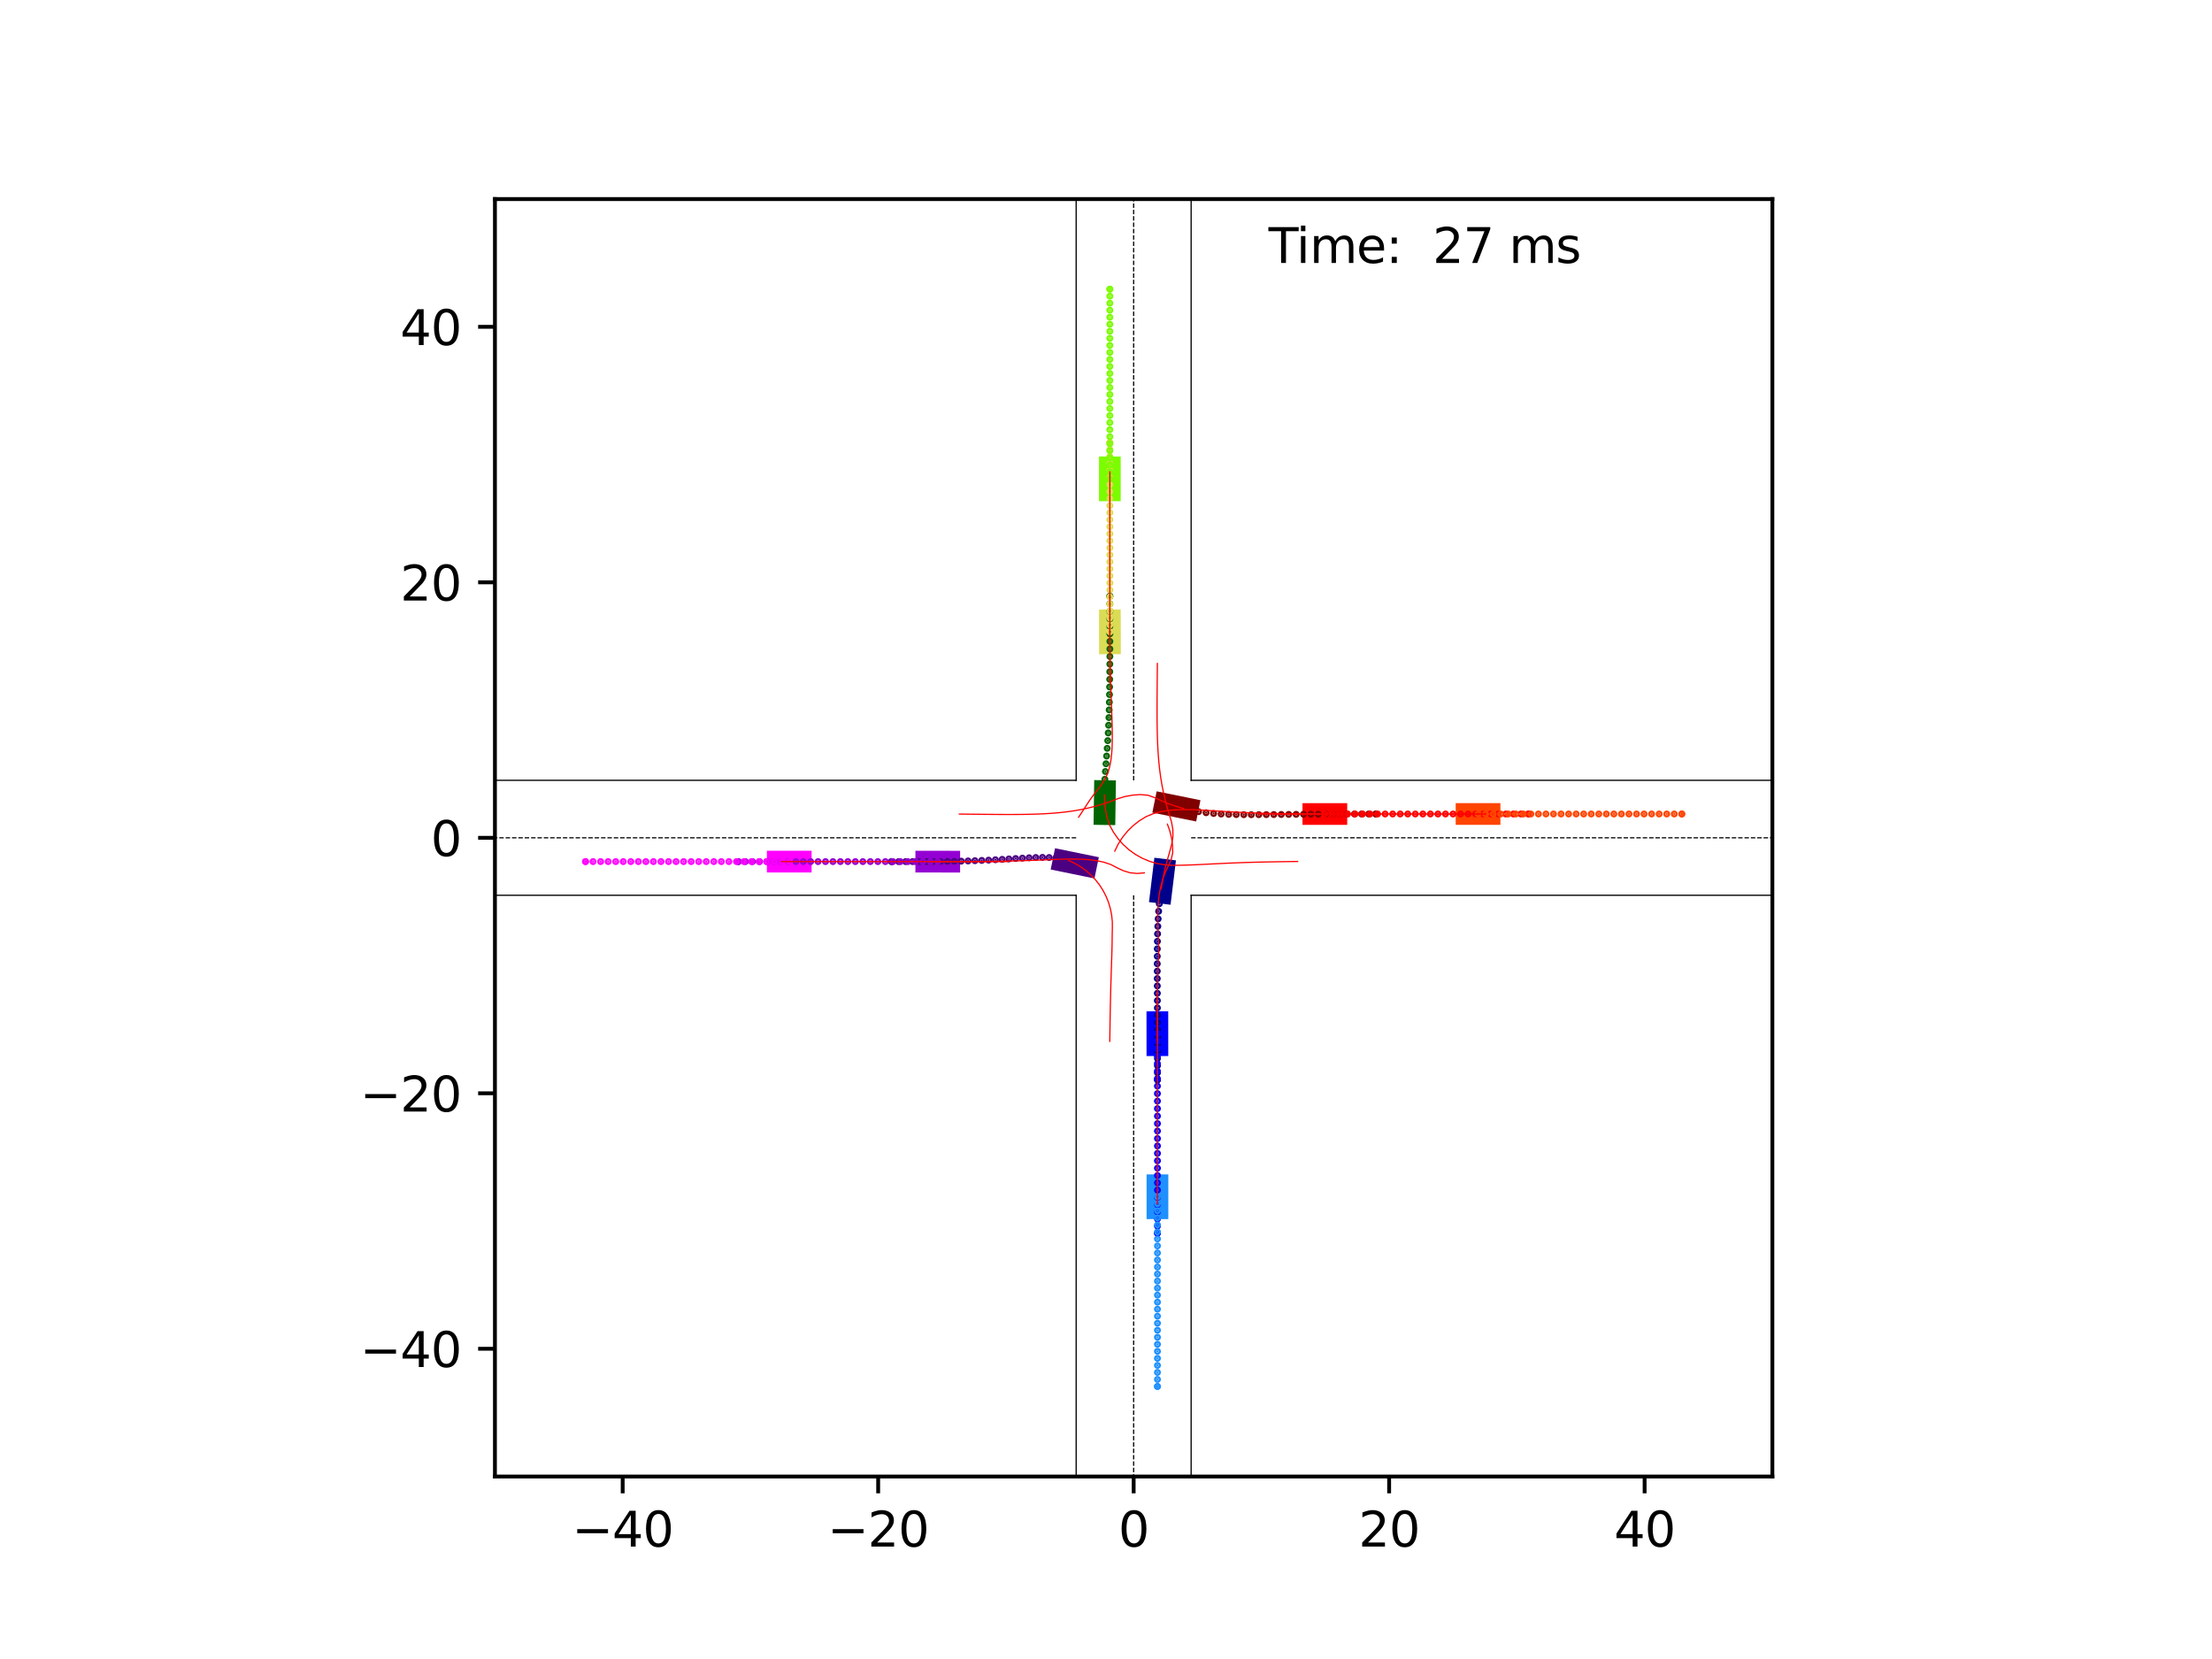 <?xml version="1.0" encoding="utf-8" standalone="no"?>
<!DOCTYPE svg PUBLIC "-//W3C//DTD SVG 1.1//EN"
  "http://www.w3.org/Graphics/SVG/1.1/DTD/svg11.dtd">
<svg xmlns:xlink="http://www.w3.org/1999/xlink" width="460.8pt" height="345.6pt" viewBox="0 0 460.8 345.6" xmlns="http://www.w3.org/2000/svg" version="1.1">
 <defs>
  <style type="text/css">*{stroke-linejoin: round; stroke-linecap: butt}</style>
 </defs>
 <g id="figure_1">
  <g id="patch_1">
   <path d="M 0 345.6 
L 460.8 345.6 
L 460.8 0 
L 0 0 
z
" style="fill: #ffffff"/>
  </g>
  <g id="axes_1">
   <g id="patch_2">
    <path d="M 103.104 307.584 
L 369.216 307.584 
L 369.216 41.472 
L 103.104 41.472 
z
" style="fill: #ffffff"/>
   </g>
   <g id="patch_3">
    <path d="M 243.847 188.475 
L 244.97 179.229 
L 240.48 178.683 
L 239.356 187.929 
z
" clip-path="url(#p70a0c8f599)" style="fill: #00008b"/>
   </g>
   <g id="patch_4">
    <path d="M 250.079 166.698 
L 240.951 164.847 
L 240.052 169.281 
L 249.18 171.132 
z
" clip-path="url(#p70a0c8f599)" style="fill: #800000"/>
   </g>
   <g id="patch_5">
    <path d="M 227.944 162.508 
L 227.807 171.821 
L 232.33 171.888 
L 232.468 162.575 
z
" clip-path="url(#p70a0c8f599)" style="fill: #006400"/>
   </g>
   <g id="patch_6">
    <path d="M 218.875 181.135 
L 227.999 183.005 
L 228.908 178.573 
L 219.783 176.704 
z
" clip-path="url(#p70a0c8f599)" style="fill: #4b0082"/>
   </g>
   <g id="patch_7">
    <path d="M 243.371 219.993 
L 243.361 210.679 
L 238.837 210.684 
L 238.847 219.998 
z
" clip-path="url(#p70a0c8f599)" style="fill: #0000ff"/>
   </g>
   <g id="patch_8">
    <path d="M 280.646 167.309 
L 271.332 167.316 
L 271.335 171.84 
L 280.649 171.833 
z
" clip-path="url(#p70a0c8f599)" style="fill: #ff0000"/>
   </g>
   <g id="patch_9">
    <path d="M 228.941 126.98 
L 228.961 136.294 
L 233.485 136.284 
L 233.465 126.97 
z
" clip-path="url(#p70a0c8f599)" style="fill: #dbdc56"/>
   </g>
   <g id="patch_10">
    <path d="M 190.693 181.753 
L 200.007 181.761 
L 200.011 177.238 
L 190.697 177.229 
z
" clip-path="url(#p70a0c8f599)" style="fill: #9400d3"/>
   </g>
   <g id="patch_11">
    <path d="M 243.382 253.962 
L 243.382 244.649 
L 238.858 244.649 
L 238.858 253.962 
z
" clip-path="url(#p70a0c8f599)" style="fill: #1e90ff"/>
   </g>
   <g id="patch_12">
    <path d="M 312.562 167.306 
L 303.248 167.306 
L 303.248 171.83 
L 312.562 171.83 
z
" clip-path="url(#p70a0c8f599)" style="fill: #ff4500"/>
   </g>
   <g id="patch_13">
    <path d="M 228.938 95.094 
L 228.938 104.407 
L 233.462 104.407 
L 233.462 95.094 
z
" clip-path="url(#p70a0c8f599)" style="fill: #7cfc00"/>
   </g>
   <g id="patch_14">
    <path d="M 159.758 181.75 
L 169.072 181.75 
L 169.072 177.226 
L 159.758 177.226 
z
" clip-path="url(#p70a0c8f599)" style="fill: #ff00ff"/>
   </g>
   <g id="PathCollection_1">
    <defs>
     <path id="mf1d05b4cc7" d="M 0 0.224 
C 0.059 0.224 0.116 0.2 0.158 0.158 
C 0.2 0.116 0.224 0.059 0.224 0 
C 0.224 -0.059 0.2 -0.116 0.158 -0.158 
C 0.116 -0.2 0.059 -0.224 0 -0.224 
C -0.059 -0.224 -0.116 -0.2 -0.158 -0.158 
C -0.2 -0.116 -0.224 -0.059 -0.224 0 
C -0.224 0.059 -0.2 0.116 -0.158 0.158 
C -0.116 0.2 -0.059 0.224 0 0.224 
z
" style="stroke: #00008b"/>
    </defs>
    <g clip-path="url(#p70a0c8f599)">
     <use xlink:href="#mf1d05b4cc7" x="241.12" y="224.956" style="fill: #00008b; stroke: #00008b"/>
    </g>
   </g>
   <g id="PathCollection_2">
    <defs>
     <path id="m5289e6af71" d="M 0 0.224 
C 0.059 0.224 0.116 0.2 0.158 0.158 
C 0.2 0.116 0.224 0.059 0.224 0 
C 0.224 -0.059 0.2 -0.116 0.158 -0.158 
C 0.116 -0.2 0.059 -0.224 0 -0.224 
C -0.059 -0.224 -0.116 -0.2 -0.158 -0.158 
C -0.2 -0.116 -0.224 -0.059 -0.224 0 
C -0.224 0.059 -0.2 0.116 -0.158 0.158 
C -0.116 0.2 -0.059 0.224 0 0.224 
z
" style="stroke: #800000"/>
    </defs>
    <g clip-path="url(#p70a0c8f599)">
     <use xlink:href="#m5289e6af71" x="286.588" y="169.568" style="fill: #800000; stroke: #800000"/>
    </g>
   </g>
   <g id="PathCollection_3">
    <defs>
     <path id="m21a722f69e" d="M 0 0.224 
C 0.059 0.224 0.116 0.2 0.158 0.158 
C 0.2 0.116 0.224 0.059 0.224 0 
C 0.224 -0.059 0.2 -0.116 0.158 -0.158 
C 0.116 -0.2 0.059 -0.224 0 -0.224 
C -0.059 -0.224 -0.116 -0.2 -0.158 -0.158 
C -0.2 -0.116 -0.224 -0.059 -0.224 0 
C -0.224 0.059 -0.2 0.116 -0.158 0.158 
C -0.116 0.2 -0.059 0.224 0 0.224 
z
" style="stroke: #006400"/>
    </defs>
    <g clip-path="url(#p70a0c8f599)">
     <use xlink:href="#m21a722f69e" x="231.2" y="124.208" style="fill: #006400; stroke: #006400"/>
    </g>
   </g>
   <g id="PathCollection_4">
    <defs>
     <path id="ma8f11ddcfd" d="M 0 0.224 
C 0.059 0.224 0.116 0.2 0.158 0.158 
C 0.2 0.116 0.224 0.059 0.224 0 
C 0.224 -0.059 0.2 -0.116 0.158 -0.158 
C 0.116 -0.2 0.059 -0.224 0 -0.224 
C -0.059 -0.224 -0.116 -0.2 -0.158 -0.158 
C -0.2 -0.116 -0.224 -0.059 -0.224 0 
C -0.224 0.059 -0.2 0.116 -0.158 0.158 
C -0.116 0.2 -0.059 0.224 0 0.224 
z
" style="stroke: #4b0082"/>
    </defs>
    <g clip-path="url(#p70a0c8f599)">
     <use xlink:href="#ma8f11ddcfd" x="185.732" y="179.488" style="fill: #4b0082; stroke: #4b0082"/>
    </g>
   </g>
   <g id="PathCollection_5">
    <defs>
     <path id="m4961ba2b39" d="M 0 0.224 
C 0.059 0.224 0.116 0.2 0.158 0.158 
C 0.2 0.116 0.224 0.059 0.224 0 
C 0.224 -0.059 0.2 -0.116 0.158 -0.158 
C 0.116 -0.2 0.059 -0.224 0 -0.224 
C -0.059 -0.224 -0.116 -0.2 -0.158 -0.158 
C -0.2 -0.116 -0.224 -0.059 -0.224 0 
C -0.224 0.059 -0.2 0.116 -0.158 0.158 
C -0.116 0.2 -0.059 0.224 0 0.224 
z
" style="stroke: #0000ff"/>
    </defs>
    <g clip-path="url(#p70a0c8f599)">
     <use xlink:href="#m4961ba2b39" x="241.12" y="256.89" style="fill: #0000ff; stroke: #0000ff"/>
    </g>
   </g>
   <g id="PathCollection_6">
    <defs>
     <path id="m6a471ed846" d="M 0 0.224 
C 0.059 0.224 0.116 0.2 0.158 0.158 
C 0.2 0.116 0.224 0.059 0.224 0 
C 0.224 -0.059 0.2 -0.116 0.158 -0.158 
C 0.116 -0.2 0.059 -0.224 0 -0.224 
C -0.059 -0.224 -0.116 -0.2 -0.158 -0.158 
C -0.2 -0.116 -0.224 -0.059 -0.224 0 
C -0.224 0.059 -0.2 0.116 -0.158 0.158 
C -0.116 0.2 -0.059 0.224 0 0.224 
z
" style="stroke: #ff0000"/>
    </defs>
    <g clip-path="url(#p70a0c8f599)">
     <use xlink:href="#m6a471ed846" x="318.413" y="169.568" style="fill: #ff0000; stroke: #ff0000"/>
    </g>
   </g>
   <g id="PathCollection_7">
    <defs>
     <path id="m16f136a744" d="M 0 0.224 
C 0.059 0.224 0.116 0.2 0.158 0.158 
C 0.2 0.116 0.224 0.059 0.224 0 
C 0.224 -0.059 0.2 -0.116 0.158 -0.158 
C 0.116 -0.2 0.059 -0.224 0 -0.224 
C -0.059 -0.224 -0.116 -0.2 -0.158 -0.158 
C -0.2 -0.116 -0.224 -0.059 -0.224 0 
C -0.224 0.059 -0.2 0.116 -0.158 0.158 
C -0.116 0.2 -0.059 0.224 0 0.224 
z
" style="stroke: #dbdc56"/>
    </defs>
    <g clip-path="url(#p70a0c8f599)">
     <use xlink:href="#m16f136a744" x="231.2" y="92.166" style="fill: #dbdc56; stroke: #dbdc56"/>
    </g>
   </g>
   <g id="PathCollection_8">
    <defs>
     <path id="md18a6502ce" d="M 0 0.224 
C 0.059 0.224 0.116 0.2 0.158 0.158 
C 0.2 0.116 0.224 0.059 0.224 0 
C 0.224 -0.059 0.2 -0.116 0.158 -0.158 
C 0.116 -0.2 0.059 -0.224 0 -0.224 
C -0.059 -0.224 -0.116 -0.2 -0.158 -0.158 
C -0.2 -0.116 -0.224 -0.059 -0.224 0 
C -0.224 0.059 -0.2 0.116 -0.158 0.158 
C -0.116 0.2 -0.059 0.224 0 0.224 
z
" style="stroke: #9400d3"/>
    </defs>
    <g clip-path="url(#p70a0c8f599)">
     <use xlink:href="#md18a6502ce" x="153.798" y="179.488" style="fill: #9400d3; stroke: #9400d3"/>
    </g>
   </g>
   <g id="PathCollection_9">
    <defs>
     <path id="mbaa6172fce" d="M 0 0.224 
C 0.059 0.224 0.116 0.2 0.158 0.158 
C 0.2 0.116 0.224 0.059 0.224 0 
C 0.224 -0.059 0.2 -0.116 0.158 -0.158 
C 0.116 -0.2 0.059 -0.224 0 -0.224 
C -0.059 -0.224 -0.116 -0.2 -0.158 -0.158 
C -0.2 -0.116 -0.224 -0.059 -0.224 0 
C -0.224 0.059 -0.2 0.116 -0.158 0.158 
C -0.116 0.2 -0.059 0.224 0 0.224 
z
" style="stroke: #1e90ff"/>
    </defs>
    <g clip-path="url(#p70a0c8f599)">
     <use xlink:href="#mbaa6172fce" x="241.12" y="288.823" style="fill: #1e90ff; stroke: #1e90ff"/>
    </g>
   </g>
   <g id="PathCollection_10">
    <defs>
     <path id="m11a6530d1f" d="M 0 0.224 
C 0.059 0.224 0.116 0.2 0.158 0.158 
C 0.2 0.116 0.224 0.059 0.224 0 
C 0.224 -0.059 0.2 -0.116 0.158 -0.158 
C 0.116 -0.2 0.059 -0.224 0 -0.224 
C -0.059 -0.224 -0.116 -0.2 -0.158 -0.158 
C -0.2 -0.116 -0.224 -0.059 -0.224 0 
C -0.224 0.059 -0.2 0.116 -0.158 0.158 
C -0.116 0.2 -0.059 0.224 0 0.224 
z
" style="stroke: #ff4500"/>
    </defs>
    <g clip-path="url(#p70a0c8f599)">
     <use xlink:href="#m11a6530d1f" x="350.347" y="169.568" style="fill: #ff4500; stroke: #ff4500"/>
    </g>
   </g>
   <g id="PathCollection_11">
    <defs>
     <path id="m1fad2c4731" d="M 0 0.224 
C 0.059 0.224 0.116 0.2 0.158 0.158 
C 0.2 0.116 0.224 0.059 0.224 0 
C 0.224 -0.059 0.2 -0.116 0.158 -0.158 
C 0.116 -0.2 0.059 -0.224 0 -0.224 
C -0.059 -0.224 -0.116 -0.2 -0.158 -0.158 
C -0.2 -0.116 -0.224 -0.059 -0.224 0 
C -0.224 0.059 -0.2 0.116 -0.158 0.158 
C -0.116 0.2 -0.059 0.224 0 0.224 
z
" style="stroke: #7cfc00"/>
    </defs>
    <g clip-path="url(#p70a0c8f599)">
     <use xlink:href="#m1fad2c4731" x="231.2" y="60.233" style="fill: #7cfc00; stroke: #7cfc00"/>
    </g>
   </g>
   <g id="PathCollection_12">
    <defs>
     <path id="m4c16041664" d="M 0 0.224 
C 0.059 0.224 0.116 0.2 0.158 0.158 
C 0.2 0.116 0.224 0.059 0.224 0 
C 0.224 -0.059 0.2 -0.116 0.158 -0.158 
C 0.116 -0.2 0.059 -0.224 0 -0.224 
C -0.059 -0.224 -0.116 -0.2 -0.158 -0.158 
C -0.2 -0.116 -0.224 -0.059 -0.224 0 
C -0.224 0.059 -0.2 0.116 -0.158 0.158 
C -0.116 0.2 -0.059 0.224 0 0.224 
z
" style="stroke: #ff00ff"/>
    </defs>
    <g clip-path="url(#p70a0c8f599)">
     <use xlink:href="#m4c16041664" x="121.973" y="179.488" style="fill: #ff00ff; stroke: #ff00ff"/>
    </g>
   </g>
   <g id="PathCollection_13">
    <g clip-path="url(#p70a0c8f599)">
     <use xlink:href="#mf1d05b4cc7" x="241.12" y="224.956" style="fill: #00008b; stroke: #00008b"/>
    </g>
   </g>
   <g id="PathCollection_14">
    <g clip-path="url(#p70a0c8f599)">
     <use xlink:href="#m5289e6af71" x="286.588" y="169.568" style="fill: #800000; stroke: #800000"/>
    </g>
   </g>
   <g id="PathCollection_15">
    <g clip-path="url(#p70a0c8f599)">
     <use xlink:href="#m21a722f69e" x="231.2" y="124.208" style="fill: #006400; stroke: #006400"/>
    </g>
   </g>
   <g id="PathCollection_16">
    <g clip-path="url(#p70a0c8f599)">
     <use xlink:href="#ma8f11ddcfd" x="185.732" y="179.488" style="fill: #4b0082; stroke: #4b0082"/>
    </g>
   </g>
   <g id="PathCollection_17">
    <g clip-path="url(#p70a0c8f599)">
     <use xlink:href="#m4961ba2b39" x="241.12" y="256.89" style="fill: #0000ff; stroke: #0000ff"/>
    </g>
   </g>
   <g id="PathCollection_18">
    <g clip-path="url(#p70a0c8f599)">
     <use xlink:href="#m6a471ed846" x="318.413" y="169.568" style="fill: #ff0000; stroke: #ff0000"/>
    </g>
   </g>
   <g id="PathCollection_19">
    <g clip-path="url(#p70a0c8f599)">
     <use xlink:href="#m16f136a744" x="231.2" y="92.166" style="fill: #dbdc56; stroke: #dbdc56"/>
    </g>
   </g>
   <g id="PathCollection_20">
    <g clip-path="url(#p70a0c8f599)">
     <use xlink:href="#md18a6502ce" x="153.798" y="179.488" style="fill: #9400d3; stroke: #9400d3"/>
    </g>
   </g>
   <g id="PathCollection_21">
    <g clip-path="url(#p70a0c8f599)">
     <use xlink:href="#mbaa6172fce" x="241.12" y="288.823" style="fill: #1e90ff; stroke: #1e90ff"/>
    </g>
   </g>
   <g id="PathCollection_22">
    <g clip-path="url(#p70a0c8f599)">
     <use xlink:href="#m11a6530d1f" x="350.347" y="169.568" style="fill: #ff4500; stroke: #ff4500"/>
    </g>
   </g>
   <g id="PathCollection_23">
    <g clip-path="url(#p70a0c8f599)">
     <use xlink:href="#m1fad2c4731" x="231.2" y="60.233" style="fill: #7cfc00; stroke: #7cfc00"/>
    </g>
   </g>
   <g id="PathCollection_24">
    <g clip-path="url(#p70a0c8f599)">
     <use xlink:href="#m4c16041664" x="121.973" y="179.488" style="fill: #ff00ff; stroke: #ff00ff"/>
    </g>
   </g>
   <g id="PathCollection_25">
    <g clip-path="url(#p70a0c8f599)">
     <use xlink:href="#mf1d05b4cc7" x="241.12" y="223.484" style="fill: #00008b; stroke: #00008b"/>
    </g>
   </g>
   <g id="PathCollection_26">
    <g clip-path="url(#p70a0c8f599)">
     <use xlink:href="#m5289e6af71" x="285.116" y="169.568" style="fill: #800000; stroke: #800000"/>
    </g>
   </g>
   <g id="PathCollection_27">
    <g clip-path="url(#p70a0c8f599)">
     <use xlink:href="#m21a722f69e" x="231.2" y="125.778" style="fill: #006400; stroke: #006400"/>
    </g>
   </g>
   <g id="PathCollection_28">
    <g clip-path="url(#p70a0c8f599)">
     <use xlink:href="#ma8f11ddcfd" x="187.194" y="179.488" style="fill: #4b0082; stroke: #4b0082"/>
    </g>
   </g>
   <g id="PathCollection_29">
    <g clip-path="url(#p70a0c8f599)">
     <use xlink:href="#m4961ba2b39" x="241.12" y="255.416" style="fill: #0000ff; stroke: #0000ff"/>
    </g>
   </g>
   <g id="PathCollection_30">
    <g clip-path="url(#p70a0c8f599)">
     <use xlink:href="#m6a471ed846" x="316.841" y="169.568" style="fill: #ff0000; stroke: #ff0000"/>
    </g>
   </g>
   <g id="PathCollection_31">
    <g clip-path="url(#p70a0c8f599)">
     <use xlink:href="#m16f136a744" x="231.2" y="93.63" style="fill: #dbdc56; stroke: #dbdc56"/>
    </g>
   </g>
   <g id="PathCollection_32">
    <g clip-path="url(#p70a0c8f599)">
     <use xlink:href="#md18a6502ce" x="155.272" y="179.488" style="fill: #9400d3; stroke: #9400d3"/>
    </g>
   </g>
   <g id="PathCollection_33">
    <g clip-path="url(#p70a0c8f599)">
     <use xlink:href="#mbaa6172fce" x="241.12" y="287.359" style="fill: #1e90ff; stroke: #1e90ff"/>
    </g>
   </g>
   <g id="PathCollection_34">
    <g clip-path="url(#p70a0c8f599)">
     <use xlink:href="#m11a6530d1f" x="348.775" y="169.568" style="fill: #ff4500; stroke: #ff4500"/>
    </g>
   </g>
   <g id="PathCollection_35">
    <g clip-path="url(#p70a0c8f599)">
     <use xlink:href="#m1fad2c4731" x="231.2" y="61.697" style="fill: #7cfc00; stroke: #7cfc00"/>
    </g>
   </g>
   <g id="PathCollection_36">
    <g clip-path="url(#p70a0c8f599)">
     <use xlink:href="#m4c16041664" x="123.545" y="179.488" style="fill: #ff00ff; stroke: #ff00ff"/>
    </g>
   </g>
   <g id="PathCollection_37">
    <g clip-path="url(#p70a0c8f599)">
     <use xlink:href="#mf1d05b4cc7" x="241.12" y="222.003" style="fill: #00008b; stroke: #00008b"/>
    </g>
   </g>
   <g id="PathCollection_38">
    <g clip-path="url(#p70a0c8f599)">
     <use xlink:href="#m5289e6af71" x="283.635" y="169.568" style="fill: #800000; stroke: #800000"/>
    </g>
   </g>
   <g id="PathCollection_39">
    <g clip-path="url(#p70a0c8f599)">
     <use xlink:href="#m21a722f69e" x="231.199" y="127.346" style="fill: #006400; stroke: #006400"/>
    </g>
   </g>
   <g id="PathCollection_40">
    <g clip-path="url(#p70a0c8f599)">
     <use xlink:href="#ma8f11ddcfd" x="188.654" y="179.487" style="fill: #4b0082; stroke: #4b0082"/>
    </g>
   </g>
   <g id="PathCollection_41">
    <g clip-path="url(#p70a0c8f599)">
     <use xlink:href="#m4961ba2b39" x="241.12" y="253.934" style="fill: #0000ff; stroke: #0000ff"/>
    </g>
   </g>
   <g id="PathCollection_42">
    <g clip-path="url(#p70a0c8f599)">
     <use xlink:href="#m6a471ed846" x="315.27" y="169.568" style="fill: #ff0000; stroke: #ff0000"/>
    </g>
   </g>
   <g id="PathCollection_43">
    <g clip-path="url(#p70a0c8f599)">
     <use xlink:href="#m16f136a744" x="231.2" y="95.094" style="fill: #dbdc56; stroke: #dbdc56"/>
    </g>
   </g>
   <g id="PathCollection_44">
    <g clip-path="url(#p70a0c8f599)">
     <use xlink:href="#md18a6502ce" x="156.754" y="179.488" style="fill: #9400d3; stroke: #9400d3"/>
    </g>
   </g>
   <g id="PathCollection_45">
    <g clip-path="url(#p70a0c8f599)">
     <use xlink:href="#mbaa6172fce" x="241.12" y="285.896" style="fill: #1e90ff; stroke: #1e90ff"/>
    </g>
   </g>
   <g id="PathCollection_46">
    <g clip-path="url(#p70a0c8f599)">
     <use xlink:href="#m11a6530d1f" x="347.203" y="169.568" style="fill: #ff4500; stroke: #ff4500"/>
    </g>
   </g>
   <g id="PathCollection_47">
    <g clip-path="url(#p70a0c8f599)">
     <use xlink:href="#m1fad2c4731" x="231.2" y="63.16" style="fill: #7cfc00; stroke: #7cfc00"/>
    </g>
   </g>
   <g id="PathCollection_48">
    <g clip-path="url(#p70a0c8f599)">
     <use xlink:href="#m4c16041664" x="125.117" y="179.488" style="fill: #ff00ff; stroke: #ff00ff"/>
    </g>
   </g>
   <g id="PathCollection_49">
    <g clip-path="url(#p70a0c8f599)">
     <use xlink:href="#mf1d05b4cc7" x="241.12" y="220.515" style="fill: #00008b; stroke: #00008b"/>
    </g>
   </g>
   <g id="PathCollection_50">
    <g clip-path="url(#p70a0c8f599)">
     <use xlink:href="#m5289e6af71" x="282.147" y="169.568" style="fill: #800000; stroke: #800000"/>
    </g>
   </g>
   <g id="PathCollection_51">
    <g clip-path="url(#p70a0c8f599)">
     <use xlink:href="#m21a722f69e" x="231.198" y="128.913" style="fill: #006400; stroke: #006400"/>
    </g>
   </g>
   <g id="PathCollection_52">
    <g clip-path="url(#p70a0c8f599)">
     <use xlink:href="#ma8f11ddcfd" x="190.112" y="179.485" style="fill: #4b0082; stroke: #4b0082"/>
    </g>
   </g>
   <g id="PathCollection_53">
    <g clip-path="url(#p70a0c8f599)">
     <use xlink:href="#m4961ba2b39" x="241.12" y="252.443" style="fill: #0000ff; stroke: #0000ff"/>
    </g>
   </g>
   <g id="PathCollection_54">
    <g clip-path="url(#p70a0c8f599)">
     <use xlink:href="#m6a471ed846" x="313.698" y="169.568" style="fill: #ff0000; stroke: #ff0000"/>
    </g>
   </g>
   <g id="PathCollection_55">
    <g clip-path="url(#p70a0c8f599)">
     <use xlink:href="#m16f136a744" x="231.2" y="96.557" style="fill: #dbdc56; stroke: #dbdc56"/>
    </g>
   </g>
   <g id="PathCollection_56">
    <g clip-path="url(#p70a0c8f599)">
     <use xlink:href="#md18a6502ce" x="158.245" y="179.488" style="fill: #9400d3; stroke: #9400d3"/>
    </g>
   </g>
   <g id="PathCollection_57">
    <g clip-path="url(#p70a0c8f599)">
     <use xlink:href="#mbaa6172fce" x="241.12" y="284.432" style="fill: #1e90ff; stroke: #1e90ff"/>
    </g>
   </g>
   <g id="PathCollection_58">
    <g clip-path="url(#p70a0c8f599)">
     <use xlink:href="#m11a6530d1f" x="345.631" y="169.568" style="fill: #ff4500; stroke: #ff4500"/>
    </g>
   </g>
   <g id="PathCollection_59">
    <g clip-path="url(#p70a0c8f599)">
     <use xlink:href="#m1fad2c4731" x="231.2" y="64.624" style="fill: #7cfc00; stroke: #7cfc00"/>
    </g>
   </g>
   <g id="PathCollection_60">
    <g clip-path="url(#p70a0c8f599)">
     <use xlink:href="#m4c16041664" x="126.689" y="179.488" style="fill: #ff00ff; stroke: #ff00ff"/>
    </g>
   </g>
   <g id="PathCollection_61">
    <g clip-path="url(#p70a0c8f599)">
     <use xlink:href="#mf1d05b4cc7" x="241.121" y="219.019" style="fill: #00008b; stroke: #00008b"/>
    </g>
   </g>
   <g id="PathCollection_62">
    <g clip-path="url(#p70a0c8f599)">
     <use xlink:href="#m5289e6af71" x="280.651" y="169.572" style="fill: #800000; stroke: #800000"/>
    </g>
   </g>
   <g id="PathCollection_63">
    <g clip-path="url(#p70a0c8f599)">
     <use xlink:href="#m21a722f69e" x="231.202" y="130.477" style="fill: #006400; stroke: #006400"/>
    </g>
   </g>
   <g id="PathCollection_64">
    <g clip-path="url(#p70a0c8f599)">
     <use xlink:href="#ma8f11ddcfd" x="191.568" y="179.483" style="fill: #4b0082; stroke: #4b0082"/>
    </g>
   </g>
   <g id="PathCollection_65">
    <g clip-path="url(#p70a0c8f599)">
     <use xlink:href="#m4961ba2b39" x="241.12" y="250.944" style="fill: #0000ff; stroke: #0000ff"/>
    </g>
   </g>
   <g id="PathCollection_66">
    <g clip-path="url(#p70a0c8f599)">
     <use xlink:href="#m6a471ed846" x="312.126" y="169.568" style="fill: #ff0000; stroke: #ff0000"/>
    </g>
   </g>
   <g id="PathCollection_67">
    <g clip-path="url(#p70a0c8f599)">
     <use xlink:href="#m16f136a744" x="231.2" y="98.021" style="fill: #dbdc56; stroke: #dbdc56"/>
    </g>
   </g>
   <g id="PathCollection_68">
    <g clip-path="url(#p70a0c8f599)">
     <use xlink:href="#md18a6502ce" x="159.744" y="179.488" style="fill: #9400d3; stroke: #9400d3"/>
    </g>
   </g>
   <g id="PathCollection_69">
    <g clip-path="url(#p70a0c8f599)">
     <use xlink:href="#mbaa6172fce" x="241.12" y="282.969" style="fill: #1e90ff; stroke: #1e90ff"/>
    </g>
   </g>
   <g id="PathCollection_70">
    <g clip-path="url(#p70a0c8f599)">
     <use xlink:href="#m11a6530d1f" x="344.059" y="169.568" style="fill: #ff4500; stroke: #ff4500"/>
    </g>
   </g>
   <g id="PathCollection_71">
    <g clip-path="url(#p70a0c8f599)">
     <use xlink:href="#m1fad2c4731" x="231.2" y="66.087" style="fill: #7cfc00; stroke: #7cfc00"/>
    </g>
   </g>
   <g id="PathCollection_72">
    <g clip-path="url(#p70a0c8f599)">
     <use xlink:href="#m4c16041664" x="128.261" y="179.488" style="fill: #ff00ff; stroke: #ff00ff"/>
    </g>
   </g>
   <g id="PathCollection_73">
    <g clip-path="url(#p70a0c8f599)">
     <use xlink:href="#mf1d05b4cc7" x="241.12" y="217.52" style="fill: #00008b; stroke: #00008b"/>
    </g>
   </g>
   <g id="PathCollection_74">
    <g clip-path="url(#p70a0c8f599)">
     <use xlink:href="#m5289e6af71" x="279.15" y="169.578" style="fill: #800000; stroke: #800000"/>
    </g>
   </g>
   <g id="PathCollection_75">
    <g clip-path="url(#p70a0c8f599)">
     <use xlink:href="#m21a722f69e" x="231.206" y="132.044" style="fill: #006400; stroke: #006400"/>
    </g>
   </g>
   <g id="PathCollection_76">
    <g clip-path="url(#p70a0c8f599)">
     <use xlink:href="#ma8f11ddcfd" x="193.021" y="179.477" style="fill: #4b0082; stroke: #4b0082"/>
    </g>
   </g>
   <g id="PathCollection_77">
    <g clip-path="url(#p70a0c8f599)">
     <use xlink:href="#m4961ba2b39" x="241.12" y="249.438" style="fill: #0000ff; stroke: #0000ff"/>
    </g>
   </g>
   <g id="PathCollection_78">
    <g clip-path="url(#p70a0c8f599)">
     <use xlink:href="#m6a471ed846" x="310.554" y="169.568" style="fill: #ff0000; stroke: #ff0000"/>
    </g>
   </g>
   <g id="PathCollection_79">
    <g clip-path="url(#p70a0c8f599)">
     <use xlink:href="#m16f136a744" x="231.2" y="99.484" style="fill: #dbdc56; stroke: #dbdc56"/>
    </g>
   </g>
   <g id="PathCollection_80">
    <g clip-path="url(#p70a0c8f599)">
     <use xlink:href="#md18a6502ce" x="161.25" y="179.488" style="fill: #9400d3; stroke: #9400d3"/>
    </g>
   </g>
   <g id="PathCollection_81">
    <g clip-path="url(#p70a0c8f599)">
     <use xlink:href="#mbaa6172fce" x="241.12" y="281.505" style="fill: #1e90ff; stroke: #1e90ff"/>
    </g>
   </g>
   <g id="PathCollection_82">
    <g clip-path="url(#p70a0c8f599)">
     <use xlink:href="#m11a6530d1f" x="342.487" y="169.568" style="fill: #ff4500; stroke: #ff4500"/>
    </g>
   </g>
   <g id="PathCollection_83">
    <g clip-path="url(#p70a0c8f599)">
     <use xlink:href="#m1fad2c4731" x="231.2" y="67.551" style="fill: #7cfc00; stroke: #7cfc00"/>
    </g>
   </g>
   <g id="PathCollection_84">
    <g clip-path="url(#p70a0c8f599)">
     <use xlink:href="#m4c16041664" x="129.833" y="179.488" style="fill: #ff00ff; stroke: #ff00ff"/>
    </g>
   </g>
   <g id="PathCollection_85">
    <g clip-path="url(#p70a0c8f599)">
     <use xlink:href="#mf1d05b4cc7" x="241.12" y="216.017" style="fill: #00008b; stroke: #00008b"/>
    </g>
   </g>
   <g id="PathCollection_86">
    <g clip-path="url(#p70a0c8f599)">
     <use xlink:href="#m5289e6af71" x="277.642" y="169.586" style="fill: #800000; stroke: #800000"/>
    </g>
   </g>
   <g id="PathCollection_87">
    <g clip-path="url(#p70a0c8f599)">
     <use xlink:href="#m21a722f69e" x="231.208" y="133.613" style="fill: #006400; stroke: #006400"/>
    </g>
   </g>
   <g id="PathCollection_88">
    <g clip-path="url(#p70a0c8f599)">
     <use xlink:href="#ma8f11ddcfd" x="194.471" y="179.472" style="fill: #4b0082; stroke: #4b0082"/>
    </g>
   </g>
   <g id="PathCollection_89">
    <g clip-path="url(#p70a0c8f599)">
     <use xlink:href="#m4961ba2b39" x="241.12" y="247.924" style="fill: #0000ff; stroke: #0000ff"/>
    </g>
   </g>
   <g id="PathCollection_90">
    <g clip-path="url(#p70a0c8f599)">
     <use xlink:href="#m6a471ed846" x="308.982" y="169.568" style="fill: #ff0000; stroke: #ff0000"/>
    </g>
   </g>
   <g id="PathCollection_91">
    <g clip-path="url(#p70a0c8f599)">
     <use xlink:href="#m16f136a744" x="231.2" y="100.948" style="fill: #dbdc56; stroke: #dbdc56"/>
    </g>
   </g>
   <g id="PathCollection_92">
    <g clip-path="url(#p70a0c8f599)">
     <use xlink:href="#md18a6502ce" x="162.764" y="179.488" style="fill: #9400d3; stroke: #9400d3"/>
    </g>
   </g>
   <g id="PathCollection_93">
    <g clip-path="url(#p70a0c8f599)">
     <use xlink:href="#mbaa6172fce" x="241.12" y="280.041" style="fill: #1e90ff; stroke: #1e90ff"/>
    </g>
   </g>
   <g id="PathCollection_94">
    <g clip-path="url(#p70a0c8f599)">
     <use xlink:href="#m11a6530d1f" x="340.915" y="169.568" style="fill: #ff4500; stroke: #ff4500"/>
    </g>
   </g>
   <g id="PathCollection_95">
    <g clip-path="url(#p70a0c8f599)">
     <use xlink:href="#m1fad2c4731" x="231.2" y="69.015" style="fill: #7cfc00; stroke: #7cfc00"/>
    </g>
   </g>
   <g id="PathCollection_96">
    <g clip-path="url(#p70a0c8f599)">
     <use xlink:href="#m4c16041664" x="131.405" y="179.488" style="fill: #ff00ff; stroke: #ff00ff"/>
    </g>
   </g>
   <g id="PathCollection_97">
    <g clip-path="url(#p70a0c8f599)">
     <use xlink:href="#mf1d05b4cc7" x="241.118" y="214.509" style="fill: #00008b; stroke: #00008b"/>
    </g>
   </g>
   <g id="PathCollection_98">
    <g clip-path="url(#p70a0c8f599)">
     <use xlink:href="#m5289e6af71" x="276.128" y="169.595" style="fill: #800000; stroke: #800000"/>
    </g>
   </g>
   <g id="PathCollection_99">
    <g clip-path="url(#p70a0c8f599)">
     <use xlink:href="#m21a722f69e" x="231.208" y="135.187" style="fill: #006400; stroke: #006400"/>
    </g>
   </g>
   <g id="PathCollection_100">
    <g clip-path="url(#p70a0c8f599)">
     <use xlink:href="#ma8f11ddcfd" x="195.918" y="179.462" style="fill: #4b0082; stroke: #4b0082"/>
    </g>
   </g>
   <g id="PathCollection_101">
    <g clip-path="url(#p70a0c8f599)">
     <use xlink:href="#m4961ba2b39" x="241.12" y="246.404" style="fill: #0000ff; stroke: #0000ff"/>
    </g>
   </g>
   <g id="PathCollection_102">
    <g clip-path="url(#p70a0c8f599)">
     <use xlink:href="#m6a471ed846" x="307.41" y="169.568" style="fill: #ff0000; stroke: #ff0000"/>
    </g>
   </g>
   <g id="PathCollection_103">
    <g clip-path="url(#p70a0c8f599)">
     <use xlink:href="#m16f136a744" x="231.2" y="102.412" style="fill: #dbdc56; stroke: #dbdc56"/>
    </g>
   </g>
   <g id="PathCollection_104">
    <g clip-path="url(#p70a0c8f599)">
     <use xlink:href="#md18a6502ce" x="164.284" y="179.488" style="fill: #9400d3; stroke: #9400d3"/>
    </g>
   </g>
   <g id="PathCollection_105">
    <g clip-path="url(#p70a0c8f599)">
     <use xlink:href="#mbaa6172fce" x="241.12" y="278.578" style="fill: #1e90ff; stroke: #1e90ff"/>
    </g>
   </g>
   <g id="PathCollection_106">
    <g clip-path="url(#p70a0c8f599)">
     <use xlink:href="#m11a6530d1f" x="339.343" y="169.568" style="fill: #ff4500; stroke: #ff4500"/>
    </g>
   </g>
   <g id="PathCollection_107">
    <g clip-path="url(#p70a0c8f599)">
     <use xlink:href="#m1fad2c4731" x="231.2" y="70.478" style="fill: #7cfc00; stroke: #7cfc00"/>
    </g>
   </g>
   <g id="PathCollection_108">
    <g clip-path="url(#p70a0c8f599)">
     <use xlink:href="#m4c16041664" x="132.977" y="179.488" style="fill: #ff00ff; stroke: #ff00ff"/>
    </g>
   </g>
   <g id="PathCollection_109">
    <g clip-path="url(#p70a0c8f599)">
     <use xlink:href="#mf1d05b4cc7" x="241.115" y="212.998" style="fill: #00008b; stroke: #00008b"/>
    </g>
   </g>
   <g id="PathCollection_110">
    <g clip-path="url(#p70a0c8f599)">
     <use xlink:href="#m5289e6af71" x="274.607" y="169.605" style="fill: #800000; stroke: #800000"/>
    </g>
   </g>
   <g id="PathCollection_111">
    <g clip-path="url(#p70a0c8f599)">
     <use xlink:href="#m21a722f69e" x="231.205" y="136.764" style="fill: #006400; stroke: #006400"/>
    </g>
   </g>
   <g id="PathCollection_112">
    <g clip-path="url(#p70a0c8f599)">
     <use xlink:href="#ma8f11ddcfd" x="197.361" y="179.448" style="fill: #4b0082; stroke: #4b0082"/>
    </g>
   </g>
   <g id="PathCollection_113">
    <g clip-path="url(#p70a0c8f599)">
     <use xlink:href="#m4961ba2b39" x="241.12" y="244.878" style="fill: #0000ff; stroke: #0000ff"/>
    </g>
   </g>
   <g id="PathCollection_114">
    <g clip-path="url(#p70a0c8f599)">
     <use xlink:href="#m6a471ed846" x="305.838" y="169.568" style="fill: #ff0000; stroke: #ff0000"/>
    </g>
   </g>
   <g id="PathCollection_115">
    <g clip-path="url(#p70a0c8f599)">
     <use xlink:href="#m16f136a744" x="231.2" y="103.875" style="fill: #dbdc56; stroke: #dbdc56"/>
    </g>
   </g>
   <g id="PathCollection_116">
    <g clip-path="url(#p70a0c8f599)">
     <use xlink:href="#md18a6502ce" x="165.81" y="179.488" style="fill: #9400d3; stroke: #9400d3"/>
    </g>
   </g>
   <g id="PathCollection_117">
    <g clip-path="url(#p70a0c8f599)">
     <use xlink:href="#mbaa6172fce" x="241.12" y="277.114" style="fill: #1e90ff; stroke: #1e90ff"/>
    </g>
   </g>
   <g id="PathCollection_118">
    <g clip-path="url(#p70a0c8f599)">
     <use xlink:href="#m11a6530d1f" x="337.772" y="169.568" style="fill: #ff4500; stroke: #ff4500"/>
    </g>
   </g>
   <g id="PathCollection_119">
    <g clip-path="url(#p70a0c8f599)">
     <use xlink:href="#m1fad2c4731" x="231.2" y="71.942" style="fill: #7cfc00; stroke: #7cfc00"/>
    </g>
   </g>
   <g id="PathCollection_120">
    <g clip-path="url(#p70a0c8f599)">
     <use xlink:href="#m4c16041664" x="134.548" y="179.488" style="fill: #ff00ff; stroke: #ff00ff"/>
    </g>
   </g>
   <g id="PathCollection_121">
    <g clip-path="url(#p70a0c8f599)">
     <use xlink:href="#mf1d05b4cc7" x="241.112" y="211.483" style="fill: #00008b; stroke: #00008b"/>
    </g>
   </g>
   <g id="PathCollection_122">
    <g clip-path="url(#p70a0c8f599)">
     <use xlink:href="#m5289e6af71" x="273.079" y="169.616" style="fill: #800000; stroke: #800000"/>
    </g>
   </g>
   <g id="PathCollection_123">
    <g clip-path="url(#p70a0c8f599)">
     <use xlink:href="#m21a722f69e" x="231.199" y="138.344" style="fill: #006400; stroke: #006400"/>
    </g>
   </g>
   <g id="PathCollection_124">
    <g clip-path="url(#p70a0c8f599)">
     <use xlink:href="#ma8f11ddcfd" x="198.8" y="179.426" style="fill: #4b0082; stroke: #4b0082"/>
    </g>
   </g>
   <g id="PathCollection_125">
    <g clip-path="url(#p70a0c8f599)">
     <use xlink:href="#m4961ba2b39" x="241.12" y="243.346" style="fill: #0000ff; stroke: #0000ff"/>
    </g>
   </g>
   <g id="PathCollection_126">
    <g clip-path="url(#p70a0c8f599)">
     <use xlink:href="#m6a471ed846" x="304.266" y="169.568" style="fill: #ff0000; stroke: #ff0000"/>
    </g>
   </g>
   <g id="PathCollection_127">
    <g clip-path="url(#p70a0c8f599)">
     <use xlink:href="#m16f136a744" x="231.2" y="105.339" style="fill: #dbdc56; stroke: #dbdc56"/>
    </g>
   </g>
   <g id="PathCollection_128">
    <g clip-path="url(#p70a0c8f599)">
     <use xlink:href="#md18a6502ce" x="167.342" y="179.488" style="fill: #9400d3; stroke: #9400d3"/>
    </g>
   </g>
   <g id="PathCollection_129">
    <g clip-path="url(#p70a0c8f599)">
     <use xlink:href="#mbaa6172fce" x="241.12" y="275.651" style="fill: #1e90ff; stroke: #1e90ff"/>
    </g>
   </g>
   <g id="PathCollection_130">
    <g clip-path="url(#p70a0c8f599)">
     <use xlink:href="#m11a6530d1f" x="336.2" y="169.568" style="fill: #ff4500; stroke: #ff4500"/>
    </g>
   </g>
   <g id="PathCollection_131">
    <g clip-path="url(#p70a0c8f599)">
     <use xlink:href="#m1fad2c4731" x="231.2" y="73.405" style="fill: #7cfc00; stroke: #7cfc00"/>
    </g>
   </g>
   <g id="PathCollection_132">
    <g clip-path="url(#p70a0c8f599)">
     <use xlink:href="#m4c16041664" x="136.12" y="179.488" style="fill: #ff00ff; stroke: #ff00ff"/>
    </g>
   </g>
   <g id="PathCollection_133">
    <g clip-path="url(#p70a0c8f599)">
     <use xlink:href="#mf1d05b4cc7" x="241.107" y="209.965" style="fill: #00008b; stroke: #00008b"/>
    </g>
   </g>
   <g id="PathCollection_134">
    <g clip-path="url(#p70a0c8f599)">
     <use xlink:href="#m5289e6af71" x="271.546" y="169.628" style="fill: #800000; stroke: #800000"/>
    </g>
   </g>
   <g id="PathCollection_135">
    <g clip-path="url(#p70a0c8f599)">
     <use xlink:href="#m21a722f69e" x="231.188" y="139.928" style="fill: #006400; stroke: #006400"/>
    </g>
   </g>
   <g id="PathCollection_136">
    <g clip-path="url(#p70a0c8f599)">
     <use xlink:href="#ma8f11ddcfd" x="200.236" y="179.394" style="fill: #4b0082; stroke: #4b0082"/>
    </g>
   </g>
   <g id="PathCollection_137">
    <g clip-path="url(#p70a0c8f599)">
     <use xlink:href="#m4961ba2b39" x="241.12" y="241.809" style="fill: #0000ff; stroke: #0000ff"/>
    </g>
   </g>
   <g id="PathCollection_138">
    <g clip-path="url(#p70a0c8f599)">
     <use xlink:href="#m6a471ed846" x="302.694" y="169.568" style="fill: #ff0000; stroke: #ff0000"/>
    </g>
   </g>
   <g id="PathCollection_139">
    <g clip-path="url(#p70a0c8f599)">
     <use xlink:href="#m16f136a744" x="231.2" y="106.802" style="fill: #dbdc56; stroke: #dbdc56"/>
    </g>
   </g>
   <g id="PathCollection_140">
    <g clip-path="url(#p70a0c8f599)">
     <use xlink:href="#md18a6502ce" x="168.879" y="179.488" style="fill: #9400d3; stroke: #9400d3"/>
    </g>
   </g>
   <g id="PathCollection_141">
    <g clip-path="url(#p70a0c8f599)">
     <use xlink:href="#mbaa6172fce" x="241.12" y="274.187" style="fill: #1e90ff; stroke: #1e90ff"/>
    </g>
   </g>
   <g id="PathCollection_142">
    <g clip-path="url(#p70a0c8f599)">
     <use xlink:href="#m11a6530d1f" x="334.628" y="169.568" style="fill: #ff4500; stroke: #ff4500"/>
    </g>
   </g>
   <g id="PathCollection_143">
    <g clip-path="url(#p70a0c8f599)">
     <use xlink:href="#m1fad2c4731" x="231.2" y="74.869" style="fill: #7cfc00; stroke: #7cfc00"/>
    </g>
   </g>
   <g id="PathCollection_144">
    <g clip-path="url(#p70a0c8f599)">
     <use xlink:href="#m4c16041664" x="137.692" y="179.488" style="fill: #ff00ff; stroke: #ff00ff"/>
    </g>
   </g>
   <g id="PathCollection_145">
    <g clip-path="url(#p70a0c8f599)">
     <use xlink:href="#mf1d05b4cc7" x="241.101" y="208.443" style="fill: #00008b; stroke: #00008b"/>
    </g>
   </g>
   <g id="PathCollection_146">
    <g clip-path="url(#p70a0c8f599)">
     <use xlink:href="#m5289e6af71" x="270.006" y="169.641" style="fill: #800000; stroke: #800000"/>
    </g>
   </g>
   <g id="PathCollection_147">
    <g clip-path="url(#p70a0c8f599)">
     <use xlink:href="#m21a722f69e" x="231.172" y="141.515" style="fill: #006400; stroke: #006400"/>
    </g>
   </g>
   <g id="PathCollection_148">
    <g clip-path="url(#p70a0c8f599)">
     <use xlink:href="#ma8f11ddcfd" x="201.668" y="179.351" style="fill: #4b0082; stroke: #4b0082"/>
    </g>
   </g>
   <g id="PathCollection_149">
    <g clip-path="url(#p70a0c8f599)">
     <use xlink:href="#m4961ba2b39" x="241.12" y="240.268" style="fill: #0000ff; stroke: #0000ff"/>
    </g>
   </g>
   <g id="PathCollection_150">
    <g clip-path="url(#p70a0c8f599)">
     <use xlink:href="#m6a471ed846" x="301.122" y="169.568" style="fill: #ff0000; stroke: #ff0000"/>
    </g>
   </g>
   <g id="PathCollection_151">
    <g clip-path="url(#p70a0c8f599)">
     <use xlink:href="#m16f136a744" x="231.2" y="108.266" style="fill: #dbdc56; stroke: #dbdc56"/>
    </g>
   </g>
   <g id="PathCollection_152">
    <g clip-path="url(#p70a0c8f599)">
     <use xlink:href="#md18a6502ce" x="170.42" y="179.488" style="fill: #9400d3; stroke: #9400d3"/>
    </g>
   </g>
   <g id="PathCollection_153">
    <g clip-path="url(#p70a0c8f599)">
     <use xlink:href="#mbaa6172fce" x="241.12" y="272.723" style="fill: #1e90ff; stroke: #1e90ff"/>
    </g>
   </g>
   <g id="PathCollection_154">
    <g clip-path="url(#p70a0c8f599)">
     <use xlink:href="#m11a6530d1f" x="333.056" y="169.568" style="fill: #ff4500; stroke: #ff4500"/>
    </g>
   </g>
   <g id="PathCollection_155">
    <g clip-path="url(#p70a0c8f599)">
     <use xlink:href="#m1fad2c4731" x="231.2" y="76.333" style="fill: #7cfc00; stroke: #7cfc00"/>
    </g>
   </g>
   <g id="PathCollection_156">
    <g clip-path="url(#p70a0c8f599)">
     <use xlink:href="#m4c16041664" x="139.264" y="179.488" style="fill: #ff00ff; stroke: #ff00ff"/>
    </g>
   </g>
   <g id="PathCollection_157">
    <g clip-path="url(#p70a0c8f599)">
     <use xlink:href="#mf1d05b4cc7" x="241.094" y="206.918" style="fill: #00008b; stroke: #00008b"/>
    </g>
   </g>
   <g id="PathCollection_158">
    <g clip-path="url(#p70a0c8f599)">
     <use xlink:href="#m5289e6af71" x="268.46" y="169.656" style="fill: #800000; stroke: #800000"/>
    </g>
   </g>
   <g id="PathCollection_159">
    <g clip-path="url(#p70a0c8f599)">
     <use xlink:href="#m21a722f69e" x="231.149" y="143.105" style="fill: #006400; stroke: #006400"/>
    </g>
   </g>
   <g id="PathCollection_160">
    <g clip-path="url(#p70a0c8f599)">
     <use xlink:href="#ma8f11ddcfd" x="203.096" y="179.298" style="fill: #4b0082; stroke: #4b0082"/>
    </g>
   </g>
   <g id="PathCollection_161">
    <g clip-path="url(#p70a0c8f599)">
     <use xlink:href="#m4961ba2b39" x="241.12" y="238.722" style="fill: #0000ff; stroke: #0000ff"/>
    </g>
   </g>
   <g id="PathCollection_162">
    <g clip-path="url(#p70a0c8f599)">
     <use xlink:href="#m6a471ed846" x="299.55" y="169.568" style="fill: #ff0000; stroke: #ff0000"/>
    </g>
   </g>
   <g id="PathCollection_163">
    <g clip-path="url(#p70a0c8f599)">
     <use xlink:href="#m16f136a744" x="231.2" y="109.73" style="fill: #dbdc56; stroke: #dbdc56"/>
    </g>
   </g>
   <g id="PathCollection_164">
    <g clip-path="url(#p70a0c8f599)">
     <use xlink:href="#md18a6502ce" x="171.966" y="179.488" style="fill: #9400d3; stroke: #9400d3"/>
    </g>
   </g>
   <g id="PathCollection_165">
    <g clip-path="url(#p70a0c8f599)">
     <use xlink:href="#mbaa6172fce" x="241.12" y="271.26" style="fill: #1e90ff; stroke: #1e90ff"/>
    </g>
   </g>
   <g id="PathCollection_166">
    <g clip-path="url(#p70a0c8f599)">
     <use xlink:href="#m11a6530d1f" x="331.484" y="169.568" style="fill: #ff4500; stroke: #ff4500"/>
    </g>
   </g>
   <g id="PathCollection_167">
    <g clip-path="url(#p70a0c8f599)">
     <use xlink:href="#m1fad2c4731" x="231.2" y="77.796" style="fill: #7cfc00; stroke: #7cfc00"/>
    </g>
   </g>
   <g id="PathCollection_168">
    <g clip-path="url(#p70a0c8f599)">
     <use xlink:href="#m4c16041664" x="140.836" y="179.488" style="fill: #ff00ff; stroke: #ff00ff"/>
    </g>
   </g>
   <g id="PathCollection_169">
    <g clip-path="url(#p70a0c8f599)">
     <use xlink:href="#mf1d05b4cc7" x="241.088" y="205.39" style="fill: #00008b; stroke: #00008b"/>
    </g>
   </g>
   <g id="PathCollection_170">
    <g clip-path="url(#p70a0c8f599)">
     <use xlink:href="#m5289e6af71" x="266.908" y="169.671" style="fill: #800000; stroke: #800000"/>
    </g>
   </g>
   <g id="PathCollection_171">
    <g clip-path="url(#p70a0c8f599)">
     <use xlink:href="#m21a722f69e" x="231.131" y="144.697" style="fill: #006400; stroke: #006400"/>
    </g>
   </g>
   <g id="PathCollection_172">
    <g clip-path="url(#p70a0c8f599)">
     <use xlink:href="#ma8f11ddcfd" x="204.522" y="179.239" style="fill: #4b0082; stroke: #4b0082"/>
    </g>
   </g>
   <g id="PathCollection_173">
    <g clip-path="url(#p70a0c8f599)">
     <use xlink:href="#m4961ba2b39" x="241.12" y="237.173" style="fill: #0000ff; stroke: #0000ff"/>
    </g>
   </g>
   <g id="PathCollection_174">
    <g clip-path="url(#p70a0c8f599)">
     <use xlink:href="#m6a471ed846" x="297.979" y="169.568" style="fill: #ff0000; stroke: #ff0000"/>
    </g>
   </g>
   <g id="PathCollection_175">
    <g clip-path="url(#p70a0c8f599)">
     <use xlink:href="#m16f136a744" x="231.2" y="111.193" style="fill: #dbdc56; stroke: #dbdc56"/>
    </g>
   </g>
   <g id="PathCollection_176">
    <g clip-path="url(#p70a0c8f599)">
     <use xlink:href="#md18a6502ce" x="173.515" y="179.488" style="fill: #9400d3; stroke: #9400d3"/>
    </g>
   </g>
   <g id="PathCollection_177">
    <g clip-path="url(#p70a0c8f599)">
     <use xlink:href="#mbaa6172fce" x="241.12" y="269.796" style="fill: #1e90ff; stroke: #1e90ff"/>
    </g>
   </g>
   <g id="PathCollection_178">
    <g clip-path="url(#p70a0c8f599)">
     <use xlink:href="#m11a6530d1f" x="329.912" y="169.568" style="fill: #ff4500; stroke: #ff4500"/>
    </g>
   </g>
   <g id="PathCollection_179">
    <g clip-path="url(#p70a0c8f599)">
     <use xlink:href="#m1fad2c4731" x="231.2" y="79.26" style="fill: #7cfc00; stroke: #7cfc00"/>
    </g>
   </g>
   <g id="PathCollection_180">
    <g clip-path="url(#p70a0c8f599)">
     <use xlink:href="#m4c16041664" x="142.408" y="179.488" style="fill: #ff00ff; stroke: #ff00ff"/>
    </g>
   </g>
   <g id="PathCollection_181">
    <g clip-path="url(#p70a0c8f599)">
     <use xlink:href="#mf1d05b4cc7" x="241.082" y="203.855" style="fill: #00008b; stroke: #00008b"/>
    </g>
   </g>
   <g id="PathCollection_182">
    <g clip-path="url(#p70a0c8f599)">
     <use xlink:href="#m5289e6af71" x="265.353" y="169.686" style="fill: #800000; stroke: #800000"/>
    </g>
   </g>
   <g id="PathCollection_183">
    <g clip-path="url(#p70a0c8f599)">
     <use xlink:href="#m21a722f69e" x="231.102" y="146.291" style="fill: #006400; stroke: #006400"/>
    </g>
   </g>
   <g id="PathCollection_184">
    <g clip-path="url(#p70a0c8f599)">
     <use xlink:href="#ma8f11ddcfd" x="205.944" y="179.183" style="fill: #4b0082; stroke: #4b0082"/>
    </g>
   </g>
   <g id="PathCollection_185">
    <g clip-path="url(#p70a0c8f599)">
     <use xlink:href="#m4961ba2b39" x="241.12" y="235.619" style="fill: #0000ff; stroke: #0000ff"/>
    </g>
   </g>
   <g id="PathCollection_186">
    <g clip-path="url(#p70a0c8f599)">
     <use xlink:href="#m6a471ed846" x="296.407" y="169.568" style="fill: #ff0000; stroke: #ff0000"/>
    </g>
   </g>
   <g id="PathCollection_187">
    <g clip-path="url(#p70a0c8f599)">
     <use xlink:href="#m16f136a744" x="231.2" y="112.657" style="fill: #dbdc56; stroke: #dbdc56"/>
    </g>
   </g>
   <g id="PathCollection_188">
    <g clip-path="url(#p70a0c8f599)">
     <use xlink:href="#md18a6502ce" x="175.069" y="179.488" style="fill: #9400d3; stroke: #9400d3"/>
    </g>
   </g>
   <g id="PathCollection_189">
    <g clip-path="url(#p70a0c8f599)">
     <use xlink:href="#mbaa6172fce" x="241.12" y="268.332" style="fill: #1e90ff; stroke: #1e90ff"/>
    </g>
   </g>
   <g id="PathCollection_190">
    <g clip-path="url(#p70a0c8f599)">
     <use xlink:href="#m11a6530d1f" x="328.34" y="169.568" style="fill: #ff4500; stroke: #ff4500"/>
    </g>
   </g>
   <g id="PathCollection_191">
    <g clip-path="url(#p70a0c8f599)">
     <use xlink:href="#m1fad2c4731" x="231.2" y="80.724" style="fill: #7cfc00; stroke: #7cfc00"/>
    </g>
   </g>
   <g id="PathCollection_192">
    <g clip-path="url(#p70a0c8f599)">
     <use xlink:href="#m4c16041664" x="143.98" y="179.488" style="fill: #ff00ff; stroke: #ff00ff"/>
    </g>
   </g>
   <g id="PathCollection_193">
    <g clip-path="url(#p70a0c8f599)">
     <use xlink:href="#mf1d05b4cc7" x="241.077" y="202.314" style="fill: #00008b; stroke: #00008b"/>
    </g>
   </g>
   <g id="PathCollection_194">
    <g clip-path="url(#p70a0c8f599)">
     <use xlink:href="#m5289e6af71" x="263.794" y="169.7" style="fill: #800000; stroke: #800000"/>
    </g>
   </g>
   <g id="PathCollection_195">
    <g clip-path="url(#p70a0c8f599)">
     <use xlink:href="#m21a722f69e" x="231.062" y="147.886" style="fill: #006400; stroke: #006400"/>
    </g>
   </g>
   <g id="PathCollection_196">
    <g clip-path="url(#p70a0c8f599)">
     <use xlink:href="#ma8f11ddcfd" x="207.36" y="179.099" style="fill: #4b0082; stroke: #4b0082"/>
    </g>
   </g>
   <g id="PathCollection_197">
    <g clip-path="url(#p70a0c8f599)">
     <use xlink:href="#m4961ba2b39" x="241.119" y="234.063" style="fill: #0000ff; stroke: #0000ff"/>
    </g>
   </g>
   <g id="PathCollection_198">
    <g clip-path="url(#p70a0c8f599)">
     <use xlink:href="#m6a471ed846" x="294.835" y="169.568" style="fill: #ff0000; stroke: #ff0000"/>
    </g>
   </g>
   <g id="PathCollection_199">
    <g clip-path="url(#p70a0c8f599)">
     <use xlink:href="#m16f136a744" x="231.2" y="114.121" style="fill: #dbdc56; stroke: #dbdc56"/>
    </g>
   </g>
   <g id="PathCollection_200">
    <g clip-path="url(#p70a0c8f599)">
     <use xlink:href="#md18a6502ce" x="176.625" y="179.488" style="fill: #9400d3; stroke: #9400d3"/>
    </g>
   </g>
   <g id="PathCollection_201">
    <g clip-path="url(#p70a0c8f599)">
     <use xlink:href="#mbaa6172fce" x="241.12" y="266.869" style="fill: #1e90ff; stroke: #1e90ff"/>
    </g>
   </g>
   <g id="PathCollection_202">
    <g clip-path="url(#p70a0c8f599)">
     <use xlink:href="#m11a6530d1f" x="326.768" y="169.568" style="fill: #ff4500; stroke: #ff4500"/>
    </g>
   </g>
   <g id="PathCollection_203">
    <g clip-path="url(#p70a0c8f599)">
     <use xlink:href="#m1fad2c4731" x="231.2" y="82.187" style="fill: #7cfc00; stroke: #7cfc00"/>
    </g>
   </g>
   <g id="PathCollection_204">
    <g clip-path="url(#p70a0c8f599)">
     <use xlink:href="#m4c16041664" x="145.552" y="179.488" style="fill: #ff00ff; stroke: #ff00ff"/>
    </g>
   </g>
   <g id="PathCollection_205">
    <g clip-path="url(#p70a0c8f599)">
     <use xlink:href="#mf1d05b4cc7" x="241.076" y="200.768" style="fill: #00008b; stroke: #00008b"/>
    </g>
   </g>
   <g id="PathCollection_206">
    <g clip-path="url(#p70a0c8f599)">
     <use xlink:href="#m5289e6af71" x="262.232" y="169.711" style="fill: #800000; stroke: #800000"/>
    </g>
   </g>
   <g id="PathCollection_207">
    <g clip-path="url(#p70a0c8f599)">
     <use xlink:href="#m21a722f69e" x="231.01" y="149.484" style="fill: #006400; stroke: #006400"/>
    </g>
   </g>
   <g id="PathCollection_208">
    <g clip-path="url(#p70a0c8f599)">
     <use xlink:href="#ma8f11ddcfd" x="208.772" y="179.016" style="fill: #4b0082; stroke: #4b0082"/>
    </g>
   </g>
   <g id="PathCollection_209">
    <g clip-path="url(#p70a0c8f599)">
     <use xlink:href="#m4961ba2b39" x="241.118" y="232.504" style="fill: #0000ff; stroke: #0000ff"/>
    </g>
   </g>
   <g id="PathCollection_210">
    <g clip-path="url(#p70a0c8f599)">
     <use xlink:href="#m6a471ed846" x="293.263" y="169.568" style="fill: #ff0000; stroke: #ff0000"/>
    </g>
   </g>
   <g id="PathCollection_211">
    <g clip-path="url(#p70a0c8f599)">
     <use xlink:href="#m16f136a744" x="231.2" y="115.584" style="fill: #dbdc56; stroke: #dbdc56"/>
    </g>
   </g>
   <g id="PathCollection_212">
    <g clip-path="url(#p70a0c8f599)">
     <use xlink:href="#md18a6502ce" x="178.184" y="179.488" style="fill: #9400d3; stroke: #9400d3"/>
    </g>
   </g>
   <g id="PathCollection_213">
    <g clip-path="url(#p70a0c8f599)">
     <use xlink:href="#mbaa6172fce" x="241.12" y="265.405" style="fill: #1e90ff; stroke: #1e90ff"/>
    </g>
   </g>
   <g id="PathCollection_214">
    <g clip-path="url(#p70a0c8f599)">
     <use xlink:href="#m11a6530d1f" x="325.196" y="169.568" style="fill: #ff4500; stroke: #ff4500"/>
    </g>
   </g>
   <g id="PathCollection_215">
    <g clip-path="url(#p70a0c8f599)">
     <use xlink:href="#m1fad2c4731" x="231.2" y="83.651" style="fill: #7cfc00; stroke: #7cfc00"/>
    </g>
   </g>
   <g id="PathCollection_216">
    <g clip-path="url(#p70a0c8f599)">
     <use xlink:href="#m4c16041664" x="147.124" y="179.488" style="fill: #ff00ff; stroke: #ff00ff"/>
    </g>
   </g>
   <g id="PathCollection_217">
    <g clip-path="url(#p70a0c8f599)">
     <use xlink:href="#mf1d05b4cc7" x="241.079" y="199.217" style="fill: #00008b; stroke: #00008b"/>
    </g>
   </g>
   <g id="PathCollection_218">
    <g clip-path="url(#p70a0c8f599)">
     <use xlink:href="#m5289e6af71" x="260.668" y="169.716" style="fill: #800000; stroke: #800000"/>
    </g>
   </g>
   <g id="PathCollection_219">
    <g clip-path="url(#p70a0c8f599)">
     <use xlink:href="#m21a722f69e" x="230.944" y="151.084" style="fill: #006400; stroke: #006400"/>
    </g>
   </g>
   <g id="PathCollection_220">
    <g clip-path="url(#p70a0c8f599)">
     <use xlink:href="#ma8f11ddcfd" x="210.179" y="178.931" style="fill: #4b0082; stroke: #4b0082"/>
    </g>
   </g>
   <g id="PathCollection_221">
    <g clip-path="url(#p70a0c8f599)">
     <use xlink:href="#m4961ba2b39" x="241.117" y="230.943" style="fill: #0000ff; stroke: #0000ff"/>
    </g>
   </g>
   <g id="PathCollection_222">
    <g clip-path="url(#p70a0c8f599)">
     <use xlink:href="#m6a471ed846" x="291.691" y="169.568" style="fill: #ff0000; stroke: #ff0000"/>
    </g>
   </g>
   <g id="PathCollection_223">
    <g clip-path="url(#p70a0c8f599)">
     <use xlink:href="#m16f136a744" x="231.2" y="117.048" style="fill: #dbdc56; stroke: #dbdc56"/>
    </g>
   </g>
   <g id="PathCollection_224">
    <g clip-path="url(#p70a0c8f599)">
     <use xlink:href="#md18a6502ce" x="179.746" y="179.488" style="fill: #9400d3; stroke: #9400d3"/>
    </g>
   </g>
   <g id="PathCollection_225">
    <g clip-path="url(#p70a0c8f599)">
     <use xlink:href="#mbaa6172fce" x="241.12" y="263.942" style="fill: #1e90ff; stroke: #1e90ff"/>
    </g>
   </g>
   <g id="PathCollection_226">
    <g clip-path="url(#p70a0c8f599)">
     <use xlink:href="#m11a6530d1f" x="323.624" y="169.568" style="fill: #ff4500; stroke: #ff4500"/>
    </g>
   </g>
   <g id="PathCollection_227">
    <g clip-path="url(#p70a0c8f599)">
     <use xlink:href="#m1fad2c4731" x="231.2" y="85.114" style="fill: #7cfc00; stroke: #7cfc00"/>
    </g>
   </g>
   <g id="PathCollection_228">
    <g clip-path="url(#p70a0c8f599)">
     <use xlink:href="#m4c16041664" x="148.696" y="179.488" style="fill: #ff00ff; stroke: #ff00ff"/>
    </g>
   </g>
   <g id="PathCollection_229">
    <g clip-path="url(#p70a0c8f599)">
     <use xlink:href="#mf1d05b4cc7" x="241.088" y="197.662" style="fill: #00008b; stroke: #00008b"/>
    </g>
   </g>
   <g id="PathCollection_230">
    <g clip-path="url(#p70a0c8f599)">
     <use xlink:href="#m5289e6af71" x="259.101" y="169.71" style="fill: #800000; stroke: #800000"/>
    </g>
   </g>
   <g id="PathCollection_231">
    <g clip-path="url(#p70a0c8f599)">
     <use xlink:href="#m21a722f69e" x="230.862" y="152.685" style="fill: #006400; stroke: #006400"/>
    </g>
   </g>
   <g id="PathCollection_232">
    <g clip-path="url(#p70a0c8f599)">
     <use xlink:href="#ma8f11ddcfd" x="211.583" y="178.845" style="fill: #4b0082; stroke: #4b0082"/>
    </g>
   </g>
   <g id="PathCollection_233">
    <g clip-path="url(#p70a0c8f599)">
     <use xlink:href="#m4961ba2b39" x="241.115" y="229.38" style="fill: #0000ff; stroke: #0000ff"/>
    </g>
   </g>
   <g id="PathCollection_234">
    <g clip-path="url(#p70a0c8f599)">
     <use xlink:href="#m6a471ed846" x="290.121" y="169.568" style="fill: #ff0000; stroke: #ff0000"/>
    </g>
   </g>
   <g id="PathCollection_235">
    <g clip-path="url(#p70a0c8f599)">
     <use xlink:href="#m16f136a744" x="231.2" y="118.511" style="fill: #dbdc56; stroke: #dbdc56"/>
    </g>
   </g>
   <g id="PathCollection_236">
    <g clip-path="url(#p70a0c8f599)">
     <use xlink:href="#md18a6502ce" x="181.308" y="179.488" style="fill: #9400d3; stroke: #9400d3"/>
    </g>
   </g>
   <g id="PathCollection_237">
    <g clip-path="url(#p70a0c8f599)">
     <use xlink:href="#mbaa6172fce" x="241.12" y="262.478" style="fill: #1e90ff; stroke: #1e90ff"/>
    </g>
   </g>
   <g id="PathCollection_238">
    <g clip-path="url(#p70a0c8f599)">
     <use xlink:href="#m11a6530d1f" x="322.052" y="169.568" style="fill: #ff4500; stroke: #ff4500"/>
    </g>
   </g>
   <g id="PathCollection_239">
    <g clip-path="url(#p70a0c8f599)">
     <use xlink:href="#m1fad2c4731" x="231.2" y="86.578" style="fill: #7cfc00; stroke: #7cfc00"/>
    </g>
   </g>
   <g id="PathCollection_240">
    <g clip-path="url(#p70a0c8f599)">
     <use xlink:href="#m4c16041664" x="150.268" y="179.488" style="fill: #ff00ff; stroke: #ff00ff"/>
    </g>
   </g>
   <g id="PathCollection_241">
    <g clip-path="url(#p70a0c8f599)">
     <use xlink:href="#mf1d05b4cc7" x="241.108" y="196.103" style="fill: #00008b; stroke: #00008b"/>
    </g>
   </g>
   <g id="PathCollection_242">
    <g clip-path="url(#p70a0c8f599)">
     <use xlink:href="#m5289e6af71" x="257.532" y="169.689" style="fill: #800000; stroke: #800000"/>
    </g>
   </g>
   <g id="PathCollection_243">
    <g clip-path="url(#p70a0c8f599)">
     <use xlink:href="#m21a722f69e" x="230.764" y="154.288" style="fill: #006400; stroke: #006400"/>
    </g>
   </g>
   <g id="PathCollection_244">
    <g clip-path="url(#p70a0c8f599)">
     <use xlink:href="#ma8f11ddcfd" x="212.982" y="178.761" style="fill: #4b0082; stroke: #4b0082"/>
    </g>
   </g>
   <g id="PathCollection_245">
    <g clip-path="url(#p70a0c8f599)">
     <use xlink:href="#m4961ba2b39" x="241.114" y="227.817" style="fill: #0000ff; stroke: #0000ff"/>
    </g>
   </g>
   <g id="PathCollection_246">
    <g clip-path="url(#p70a0c8f599)">
     <use xlink:href="#m6a471ed846" x="288.55" y="169.568" style="fill: #ff0000; stroke: #ff0000"/>
    </g>
   </g>
   <g id="PathCollection_247">
    <g clip-path="url(#p70a0c8f599)">
     <use xlink:href="#m16f136a744" x="231.2" y="119.975" style="fill: #dbdc56; stroke: #dbdc56"/>
    </g>
   </g>
   <g id="PathCollection_248">
    <g clip-path="url(#p70a0c8f599)">
     <use xlink:href="#md18a6502ce" x="182.871" y="179.488" style="fill: #9400d3; stroke: #9400d3"/>
    </g>
   </g>
   <g id="PathCollection_249">
    <g clip-path="url(#p70a0c8f599)">
     <use xlink:href="#mbaa6172fce" x="241.12" y="261.014" style="fill: #1e90ff; stroke: #1e90ff"/>
    </g>
   </g>
   <g id="PathCollection_250">
    <g clip-path="url(#p70a0c8f599)">
     <use xlink:href="#m11a6530d1f" x="320.48" y="169.568" style="fill: #ff4500; stroke: #ff4500"/>
    </g>
   </g>
   <g id="PathCollection_251">
    <g clip-path="url(#p70a0c8f599)">
     <use xlink:href="#m1fad2c4731" x="231.2" y="88.042" style="fill: #7cfc00; stroke: #7cfc00"/>
    </g>
   </g>
   <g id="PathCollection_252">
    <g clip-path="url(#p70a0c8f599)">
     <use xlink:href="#m4c16041664" x="151.84" y="179.488" style="fill: #ff00ff; stroke: #ff00ff"/>
    </g>
   </g>
   <g id="PathCollection_253">
    <g clip-path="url(#p70a0c8f599)">
     <use xlink:href="#mf1d05b4cc7" x="241.141" y="194.54" style="fill: #00008b; stroke: #00008b"/>
    </g>
   </g>
   <g id="PathCollection_254">
    <g clip-path="url(#p70a0c8f599)">
     <use xlink:href="#m5289e6af71" x="255.961" y="169.646" style="fill: #800000; stroke: #800000"/>
    </g>
   </g>
   <g id="PathCollection_255">
    <g clip-path="url(#p70a0c8f599)">
     <use xlink:href="#m21a722f69e" x="230.652" y="155.893" style="fill: #006400; stroke: #006400"/>
    </g>
   </g>
   <g id="PathCollection_256">
    <g clip-path="url(#p70a0c8f599)">
     <use xlink:href="#ma8f11ddcfd" x="214.379" y="178.688" style="fill: #4b0082; stroke: #4b0082"/>
    </g>
   </g>
   <g id="PathCollection_257">
    <g clip-path="url(#p70a0c8f599)">
     <use xlink:href="#m4961ba2b39" x="241.112" y="226.254" style="fill: #0000ff; stroke: #0000ff"/>
    </g>
   </g>
   <g id="PathCollection_258">
    <g clip-path="url(#p70a0c8f599)">
     <use xlink:href="#m6a471ed846" x="286.981" y="169.568" style="fill: #ff0000; stroke: #ff0000"/>
    </g>
   </g>
   <g id="PathCollection_259">
    <g clip-path="url(#p70a0c8f599)">
     <use xlink:href="#m16f136a744" x="231.2" y="121.439" style="fill: #dbdc56; stroke: #dbdc56"/>
    </g>
   </g>
   <g id="PathCollection_260">
    <g clip-path="url(#p70a0c8f599)">
     <use xlink:href="#md18a6502ce" x="184.434" y="179.488" style="fill: #9400d3; stroke: #9400d3"/>
    </g>
   </g>
   <g id="PathCollection_261">
    <g clip-path="url(#p70a0c8f599)">
     <use xlink:href="#mbaa6172fce" x="241.12" y="259.551" style="fill: #1e90ff; stroke: #1e90ff"/>
    </g>
   </g>
   <g id="PathCollection_262">
    <g clip-path="url(#p70a0c8f599)">
     <use xlink:href="#m11a6530d1f" x="318.909" y="169.568" style="fill: #ff4500; stroke: #ff4500"/>
    </g>
   </g>
   <g id="PathCollection_263">
    <g clip-path="url(#p70a0c8f599)">
     <use xlink:href="#m1fad2c4731" x="231.2" y="89.505" style="fill: #7cfc00; stroke: #7cfc00"/>
    </g>
   </g>
   <g id="PathCollection_264">
    <g clip-path="url(#p70a0c8f599)">
     <use xlink:href="#m4c16041664" x="153.411" y="179.488" style="fill: #ff00ff; stroke: #ff00ff"/>
    </g>
   </g>
   <g id="PathCollection_265">
    <g clip-path="url(#p70a0c8f599)">
     <use xlink:href="#mf1d05b4cc7" x="241.191" y="192.975" style="fill: #00008b; stroke: #00008b"/>
    </g>
   </g>
   <g id="PathCollection_266">
    <g clip-path="url(#p70a0c8f599)">
     <use xlink:href="#m5289e6af71" x="254.389" y="169.573" style="fill: #800000; stroke: #800000"/>
    </g>
   </g>
   <g id="PathCollection_267">
    <g clip-path="url(#p70a0c8f599)">
     <use xlink:href="#m21a722f69e" x="230.529" y="157.499" style="fill: #006400; stroke: #006400"/>
    </g>
   </g>
   <g id="PathCollection_268">
    <g clip-path="url(#p70a0c8f599)">
     <use xlink:href="#ma8f11ddcfd" x="215.773" y="178.632" style="fill: #4b0082; stroke: #4b0082"/>
    </g>
   </g>
   <g id="PathCollection_269">
    <g clip-path="url(#p70a0c8f599)">
     <use xlink:href="#m4961ba2b39" x="241.111" y="224.692" style="fill: #0000ff; stroke: #0000ff"/>
    </g>
   </g>
   <g id="PathCollection_270">
    <g clip-path="url(#p70a0c8f599)">
     <use xlink:href="#m6a471ed846" x="285.412" y="169.567" style="fill: #ff0000; stroke: #ff0000"/>
    </g>
   </g>
   <g id="PathCollection_271">
    <g clip-path="url(#p70a0c8f599)">
     <use xlink:href="#m16f136a744" x="231.2" y="122.901" style="fill: #dbdc56; stroke: #dbdc56"/>
    </g>
   </g>
   <g id="PathCollection_272">
    <g clip-path="url(#p70a0c8f599)">
     <use xlink:href="#md18a6502ce" x="185.997" y="179.488" style="fill: #9400d3; stroke: #9400d3"/>
    </g>
   </g>
   <g id="PathCollection_273">
    <g clip-path="url(#p70a0c8f599)">
     <use xlink:href="#mbaa6172fce" x="241.12" y="258.087" style="fill: #1e90ff; stroke: #1e90ff"/>
    </g>
   </g>
   <g id="PathCollection_274">
    <g clip-path="url(#p70a0c8f599)">
     <use xlink:href="#m11a6530d1f" x="317.337" y="169.568" style="fill: #ff4500; stroke: #ff4500"/>
    </g>
   </g>
   <g id="PathCollection_275">
    <g clip-path="url(#p70a0c8f599)">
     <use xlink:href="#m1fad2c4731" x="231.2" y="90.969" style="fill: #7cfc00; stroke: #7cfc00"/>
    </g>
   </g>
   <g id="PathCollection_276">
    <g clip-path="url(#p70a0c8f599)">
     <use xlink:href="#m4c16041664" x="154.983" y="179.488" style="fill: #ff00ff; stroke: #ff00ff"/>
    </g>
   </g>
   <g id="PathCollection_277">
    <g clip-path="url(#p70a0c8f599)">
     <use xlink:href="#mf1d05b4cc7" x="241.265" y="191.407" style="fill: #00008b; stroke: #00008b"/>
    </g>
   </g>
   <g id="PathCollection_278">
    <g clip-path="url(#p70a0c8f599)">
     <use xlink:href="#m5289e6af71" x="252.818" y="169.462" style="fill: #800000; stroke: #800000"/>
    </g>
   </g>
   <g id="PathCollection_279">
    <g clip-path="url(#p70a0c8f599)">
     <use xlink:href="#m21a722f69e" x="230.4" y="159.107" style="fill: #006400; stroke: #006400"/>
    </g>
   </g>
   <g id="PathCollection_280">
    <g clip-path="url(#p70a0c8f599)">
     <use xlink:href="#ma8f11ddcfd" x="217.164" y="178.609" style="fill: #4b0082; stroke: #4b0082"/>
    </g>
   </g>
   <g id="PathCollection_281">
    <g clip-path="url(#p70a0c8f599)">
     <use xlink:href="#m4961ba2b39" x="241.109" y="223.129" style="fill: #0000ff; stroke: #0000ff"/>
    </g>
   </g>
   <g id="PathCollection_282">
    <g clip-path="url(#p70a0c8f599)">
     <use xlink:href="#m6a471ed846" x="283.844" y="169.567" style="fill: #ff0000; stroke: #ff0000"/>
    </g>
   </g>
   <g id="PathCollection_283">
    <g clip-path="url(#p70a0c8f599)">
     <use xlink:href="#m16f136a744" x="231.2" y="124.361" style="fill: #dbdc56; stroke: #dbdc56"/>
    </g>
   </g>
   <g id="PathCollection_284">
    <g clip-path="url(#p70a0c8f599)">
     <use xlink:href="#md18a6502ce" x="187.56" y="179.488" style="fill: #9400d3; stroke: #9400d3"/>
    </g>
   </g>
   <g id="PathCollection_285">
    <g clip-path="url(#p70a0c8f599)">
     <use xlink:href="#mbaa6172fce" x="241.12" y="256.624" style="fill: #1e90ff; stroke: #1e90ff"/>
    </g>
   </g>
   <g id="PathCollection_286">
    <g clip-path="url(#p70a0c8f599)">
     <use xlink:href="#m11a6530d1f" x="315.765" y="169.568" style="fill: #ff4500; stroke: #ff4500"/>
    </g>
   </g>
   <g id="PathCollection_287">
    <g clip-path="url(#p70a0c8f599)">
     <use xlink:href="#m1fad2c4731" x="231.2" y="92.432" style="fill: #7cfc00; stroke: #7cfc00"/>
    </g>
   </g>
   <g id="PathCollection_288">
    <g clip-path="url(#p70a0c8f599)">
     <use xlink:href="#m4c16041664" x="156.555" y="179.488" style="fill: #ff00ff; stroke: #ff00ff"/>
    </g>
   </g>
   <g id="PathCollection_289">
    <g clip-path="url(#p70a0c8f599)">
     <use xlink:href="#mf1d05b4cc7" x="241.367" y="189.838" style="fill: #00008b; stroke: #00008b"/>
    </g>
   </g>
   <g id="PathCollection_290">
    <g clip-path="url(#p70a0c8f599)">
     <use xlink:href="#m5289e6af71" x="251.248" y="169.304" style="fill: #800000; stroke: #800000"/>
    </g>
   </g>
   <g id="PathCollection_291">
    <g clip-path="url(#p70a0c8f599)">
     <use xlink:href="#m21a722f69e" x="230.275" y="160.719" style="fill: #006400; stroke: #006400"/>
    </g>
   </g>
   <g id="PathCollection_292">
    <g clip-path="url(#p70a0c8f599)">
     <use xlink:href="#ma8f11ddcfd" x="218.553" y="178.632" style="fill: #4b0082; stroke: #4b0082"/>
    </g>
   </g>
   <g id="PathCollection_293">
    <g clip-path="url(#p70a0c8f599)">
     <use xlink:href="#m4961ba2b39" x="241.108" y="221.567" style="fill: #0000ff; stroke: #0000ff"/>
    </g>
   </g>
   <g id="PathCollection_294">
    <g clip-path="url(#p70a0c8f599)">
     <use xlink:href="#m6a471ed846" x="282.276" y="169.566" style="fill: #ff0000; stroke: #ff0000"/>
    </g>
   </g>
   <g id="PathCollection_295">
    <g clip-path="url(#p70a0c8f599)">
     <use xlink:href="#m16f136a744" x="231.201" y="125.819" style="fill: #dbdc56; stroke: #dbdc56"/>
    </g>
   </g>
   <g id="PathCollection_296">
    <g clip-path="url(#p70a0c8f599)">
     <use xlink:href="#md18a6502ce" x="189.122" y="179.488" style="fill: #9400d3; stroke: #9400d3"/>
    </g>
   </g>
   <g id="PathCollection_297">
    <g clip-path="url(#p70a0c8f599)">
     <use xlink:href="#mbaa6172fce" x="241.12" y="255.16" style="fill: #1e90ff; stroke: #1e90ff"/>
    </g>
   </g>
   <g id="PathCollection_298">
    <g clip-path="url(#p70a0c8f599)">
     <use xlink:href="#m11a6530d1f" x="314.193" y="169.568" style="fill: #ff4500; stroke: #ff4500"/>
    </g>
   </g>
   <g id="PathCollection_299">
    <g clip-path="url(#p70a0c8f599)">
     <use xlink:href="#m1fad2c4731" x="231.2" y="93.896" style="fill: #7cfc00; stroke: #7cfc00"/>
    </g>
   </g>
   <g id="PathCollection_300">
    <g clip-path="url(#p70a0c8f599)">
     <use xlink:href="#m4c16041664" x="158.127" y="179.488" style="fill: #ff00ff; stroke: #ff00ff"/>
    </g>
   </g>
   <g id="PathCollection_301">
    <g clip-path="url(#p70a0c8f599)">
     <use xlink:href="#mf1d05b4cc7" x="241.506" y="188.269" style="fill: #00008b; stroke: #00008b"/>
    </g>
   </g>
   <g id="PathCollection_302">
    <g clip-path="url(#p70a0c8f599)">
     <use xlink:href="#m5289e6af71" x="249.684" y="169.082" style="fill: #800000; stroke: #800000"/>
    </g>
   </g>
   <g id="PathCollection_303">
    <g clip-path="url(#p70a0c8f599)">
     <use xlink:href="#m21a722f69e" x="230.166" y="162.333" style="fill: #006400; stroke: #006400"/>
    </g>
   </g>
   <g id="PathCollection_304">
    <g clip-path="url(#p70a0c8f599)">
     <use xlink:href="#ma8f11ddcfd" x="219.935" y="178.728" style="fill: #4b0082; stroke: #4b0082"/>
    </g>
   </g>
   <g id="PathCollection_305">
    <g clip-path="url(#p70a0c8f599)">
     <use xlink:href="#m4961ba2b39" x="241.109" y="220.005" style="fill: #0000ff; stroke: #0000ff"/>
    </g>
   </g>
   <g id="PathCollection_306">
    <g clip-path="url(#p70a0c8f599)">
     <use xlink:href="#m6a471ed846" x="280.71" y="169.57" style="fill: #ff0000; stroke: #ff0000"/>
    </g>
   </g>
   <g id="PathCollection_307">
    <g clip-path="url(#p70a0c8f599)">
     <use xlink:href="#m16f136a744" x="231.202" y="127.276" style="fill: #dbdc56; stroke: #dbdc56"/>
    </g>
   </g>
   <g id="PathCollection_308">
    <g clip-path="url(#p70a0c8f599)">
     <use xlink:href="#md18a6502ce" x="190.684" y="179.488" style="fill: #9400d3; stroke: #9400d3"/>
    </g>
   </g>
   <g id="PathCollection_309">
    <g clip-path="url(#p70a0c8f599)">
     <use xlink:href="#mbaa6172fce" x="241.12" y="253.696" style="fill: #1e90ff; stroke: #1e90ff"/>
    </g>
   </g>
   <g id="PathCollection_310">
    <g clip-path="url(#p70a0c8f599)">
     <use xlink:href="#m11a6530d1f" x="312.621" y="169.568" style="fill: #ff4500; stroke: #ff4500"/>
    </g>
   </g>
   <g id="PathCollection_311">
    <g clip-path="url(#p70a0c8f599)">
     <use xlink:href="#m1fad2c4731" x="231.2" y="95.36" style="fill: #7cfc00; stroke: #7cfc00"/>
    </g>
   </g>
   <g id="PathCollection_312">
    <g clip-path="url(#p70a0c8f599)">
     <use xlink:href="#m4c16041664" x="159.699" y="179.488" style="fill: #ff00ff; stroke: #ff00ff"/>
    </g>
   </g>
   <g id="PathCollection_313">
    <g clip-path="url(#p70a0c8f599)">
     <use xlink:href="#mf1d05b4cc7" x="241.68" y="186.702" style="fill: #00008b; stroke: #00008b"/>
    </g>
   </g>
   <g id="PathCollection_314">
    <g clip-path="url(#p70a0c8f599)">
     <use xlink:href="#m5289e6af71" x="248.129" y="168.794" style="fill: #800000; stroke: #800000"/>
    </g>
   </g>
   <g id="PathCollection_315">
    <g clip-path="url(#p70a0c8f599)">
     <use xlink:href="#m21a722f69e" x="230.09" y="163.952" style="fill: #006400; stroke: #006400"/>
    </g>
   </g>
   <g id="PathCollection_316">
    <g clip-path="url(#p70a0c8f599)">
     <use xlink:href="#ma8f11ddcfd" x="221.304" y="178.926" style="fill: #4b0082; stroke: #4b0082"/>
    </g>
   </g>
   <g id="PathCollection_317">
    <g clip-path="url(#p70a0c8f599)">
     <use xlink:href="#m4961ba2b39" x="241.109" y="218.447" style="fill: #0000ff; stroke: #0000ff"/>
    </g>
   </g>
   <g id="PathCollection_318">
    <g clip-path="url(#p70a0c8f599)">
     <use xlink:href="#m6a471ed846" x="279.141" y="169.572" style="fill: #ff0000; stroke: #ff0000"/>
    </g>
   </g>
   <g id="PathCollection_319">
    <g clip-path="url(#p70a0c8f599)">
     <use xlink:href="#m16f136a744" x="231.203" y="128.731" style="fill: #dbdc56; stroke: #dbdc56"/>
    </g>
   </g>
   <g id="PathCollection_320">
    <g clip-path="url(#p70a0c8f599)">
     <use xlink:href="#md18a6502ce" x="192.244" y="179.491" style="fill: #9400d3; stroke: #9400d3"/>
    </g>
   </g>
   <g id="PathCollection_321">
    <g clip-path="url(#p70a0c8f599)">
     <use xlink:href="#mbaa6172fce" x="241.12" y="252.233" style="fill: #1e90ff; stroke: #1e90ff"/>
    </g>
   </g>
   <g id="PathCollection_322">
    <g clip-path="url(#p70a0c8f599)">
     <use xlink:href="#m11a6530d1f" x="311.049" y="169.568" style="fill: #ff4500; stroke: #ff4500"/>
    </g>
   </g>
   <g id="PathCollection_323">
    <g clip-path="url(#p70a0c8f599)">
     <use xlink:href="#m1fad2c4731" x="231.2" y="96.823" style="fill: #7cfc00; stroke: #7cfc00"/>
    </g>
   </g>
   <g id="PathCollection_324">
    <g clip-path="url(#p70a0c8f599)">
     <use xlink:href="#m4c16041664" x="161.271" y="179.488" style="fill: #ff00ff; stroke: #ff00ff"/>
    </g>
   </g>
   <g id="PathCollection_325">
    <g clip-path="url(#p70a0c8f599)">
     <use xlink:href="#mf1d05b4cc7" x="241.898" y="185.138" style="fill: #00008b; stroke: #00008b"/>
    </g>
   </g>
   <g id="PathCollection_326">
    <g clip-path="url(#p70a0c8f599)">
     <use xlink:href="#m5289e6af71" x="246.587" y="168.433" style="fill: #800000; stroke: #800000"/>
    </g>
   </g>
   <g id="PathCollection_327">
    <g clip-path="url(#p70a0c8f599)">
     <use xlink:href="#m21a722f69e" x="230.072" y="165.574" style="fill: #006400; stroke: #006400"/>
    </g>
   </g>
   <g id="PathCollection_328">
    <g clip-path="url(#p70a0c8f599)">
     <use xlink:href="#ma8f11ddcfd" x="222.64" y="179.277" style="fill: #4b0082; stroke: #4b0082"/>
    </g>
   </g>
   <g id="PathCollection_329">
    <g clip-path="url(#p70a0c8f599)">
     <use xlink:href="#m4961ba2b39" x="241.107" y="216.891" style="fill: #0000ff; stroke: #0000ff"/>
    </g>
   </g>
   <g id="PathCollection_330">
    <g clip-path="url(#p70a0c8f599)">
     <use xlink:href="#m6a471ed846" x="277.568" y="169.574" style="fill: #ff0000; stroke: #ff0000"/>
    </g>
   </g>
   <g id="PathCollection_331">
    <g clip-path="url(#p70a0c8f599)">
     <use xlink:href="#m16f136a744" x="231.207" y="130.183" style="fill: #dbdc56; stroke: #dbdc56"/>
    </g>
   </g>
   <g id="PathCollection_332">
    <g clip-path="url(#p70a0c8f599)">
     <use xlink:href="#md18a6502ce" x="193.8" y="179.494" style="fill: #9400d3; stroke: #9400d3"/>
    </g>
   </g>
   <g id="PathCollection_333">
    <g clip-path="url(#p70a0c8f599)">
     <use xlink:href="#mbaa6172fce" x="241.12" y="250.769" style="fill: #1e90ff; stroke: #1e90ff"/>
    </g>
   </g>
   <g id="PathCollection_334">
    <g clip-path="url(#p70a0c8f599)">
     <use xlink:href="#m11a6530d1f" x="309.477" y="169.568" style="fill: #ff4500; stroke: #ff4500"/>
    </g>
   </g>
   <g id="PathCollection_335">
    <g clip-path="url(#p70a0c8f599)">
     <use xlink:href="#m1fad2c4731" x="231.2" y="98.287" style="fill: #7cfc00; stroke: #7cfc00"/>
    </g>
   </g>
   <g id="PathCollection_336">
    <g clip-path="url(#p70a0c8f599)">
     <use xlink:href="#m4c16041664" x="162.843" y="179.488" style="fill: #ff00ff; stroke: #ff00ff"/>
    </g>
   </g>
   <g id="PathCollection_337">
    <g clip-path="url(#p70a0c8f599)">
     <use xlink:href="#mf1d05b4cc7" x="242.163" y="183.579" style="fill: #00008b; stroke: #00008b"/>
    </g>
   </g>
   <g id="PathCollection_338">
    <g clip-path="url(#p70a0c8f599)">
     <use xlink:href="#m5289e6af71" x="245.065" y="167.99" style="fill: #800000; stroke: #800000"/>
    </g>
   </g>
   <g id="PathCollection_339">
    <g clip-path="url(#p70a0c8f599)">
     <use xlink:href="#m21a722f69e" x="230.137" y="167.198" style="fill: #006400; stroke: #006400"/>
    </g>
   </g>
   <g id="PathCollection_340">
    <g clip-path="url(#p70a0c8f599)">
     <use xlink:href="#ma8f11ddcfd" x="223.891" y="179.854" style="fill: #4b0082; stroke: #4b0082"/>
    </g>
   </g>
   <g id="PathCollection_341">
    <g clip-path="url(#p70a0c8f599)">
     <use xlink:href="#m4961ba2b39" x="241.104" y="215.339" style="fill: #0000ff; stroke: #0000ff"/>
    </g>
   </g>
   <g id="PathCollection_342">
    <g clip-path="url(#p70a0c8f599)">
     <use xlink:href="#m6a471ed846" x="275.99" y="169.575" style="fill: #ff0000; stroke: #ff0000"/>
    </g>
   </g>
   <g id="PathCollection_343">
    <g clip-path="url(#p70a0c8f599)">
     <use xlink:href="#m16f136a744" x="231.213" y="131.632" style="fill: #dbdc56; stroke: #dbdc56"/>
    </g>
   </g>
   <g id="PathCollection_344">
    <g clip-path="url(#p70a0c8f599)">
     <use xlink:href="#md18a6502ce" x="195.352" y="179.495" style="fill: #9400d3; stroke: #9400d3"/>
    </g>
   </g>
   <g id="PathCollection_345">
    <g clip-path="url(#p70a0c8f599)">
     <use xlink:href="#mbaa6172fce" x="241.12" y="249.305" style="fill: #1e90ff; stroke: #1e90ff"/>
    </g>
   </g>
   <g id="PathCollection_346">
    <g clip-path="url(#p70a0c8f599)">
     <use xlink:href="#m11a6530d1f" x="307.905" y="169.568" style="fill: #ff4500; stroke: #ff4500"/>
    </g>
   </g>
   <g id="PathCollection_347">
    <g clip-path="url(#p70a0c8f599)">
     <use xlink:href="#m1fad2c4731" x="231.2" y="99.751" style="fill: #7cfc00; stroke: #7cfc00"/>
    </g>
   </g>
   <g id="PathCollection_348">
    <g clip-path="url(#p70a0c8f599)">
     <use xlink:href="#m4c16041664" x="164.415" y="179.488" style="fill: #ff00ff; stroke: #ff00ff"/>
    </g>
   </g>
   <g id="matplotlib.axis_1">
    <g id="xtick_1">
     <g id="line2d_1">
      <defs>
       <path id="m1d0905130d" d="M 0 0 
L 0 3.5 
" style="stroke: #000000; stroke-width: 0.8"/>
      </defs>
      <g>
       <use xlink:href="#m1d0905130d" x="129.715" y="307.584" style="stroke: #000000; stroke-width: 0.8"/>
      </g>
     </g>
     <g id="text_1">
      <!-- −40 -->
      <g transform="translate(119.163 322.182) scale(0.1 -0.1)">
       <defs>
        <path id="DejaVuSans-2212" d="M 678 2272 
L 4684 2272 
L 4684 1741 
L 678 1741 
L 678 2272 
z
" transform="scale(0.016)"/>
        <path id="DejaVuSans-34" d="M 2419 4116 
L 825 1625 
L 2419 1625 
L 2419 4116 
z
M 2253 4666 
L 3047 4666 
L 3047 1625 
L 3713 1625 
L 3713 1100 
L 3047 1100 
L 3047 0 
L 2419 0 
L 2419 1100 
L 313 1100 
L 313 1709 
L 2253 4666 
z
" transform="scale(0.016)"/>
        <path id="DejaVuSans-30" d="M 2034 4250 
Q 1547 4250 1301 3770 
Q 1056 3291 1056 2328 
Q 1056 1369 1301 889 
Q 1547 409 2034 409 
Q 2525 409 2770 889 
Q 3016 1369 3016 2328 
Q 3016 3291 2770 3770 
Q 2525 4250 2034 4250 
z
M 2034 4750 
Q 2819 4750 3233 4129 
Q 3647 3509 3647 2328 
Q 3647 1150 3233 529 
Q 2819 -91 2034 -91 
Q 1250 -91 836 529 
Q 422 1150 422 2328 
Q 422 3509 836 4129 
Q 1250 4750 2034 4750 
z
" transform="scale(0.016)"/>
       </defs>
       <use xlink:href="#DejaVuSans-2212"/>
       <use xlink:href="#DejaVuSans-34" x="83.789"/>
       <use xlink:href="#DejaVuSans-30" x="147.412"/>
      </g>
     </g>
    </g>
    <g id="xtick_2">
     <g id="line2d_2">
      <g>
       <use xlink:href="#m1d0905130d" x="182.938" y="307.584" style="stroke: #000000; stroke-width: 0.8"/>
      </g>
     </g>
     <g id="text_2">
      <!-- −20 -->
      <g transform="translate(172.385 322.182) scale(0.1 -0.1)">
       <defs>
        <path id="DejaVuSans-32" d="M 1228 531 
L 3431 531 
L 3431 0 
L 469 0 
L 469 531 
Q 828 903 1448 1529 
Q 2069 2156 2228 2338 
Q 2531 2678 2651 2914 
Q 2772 3150 2772 3378 
Q 2772 3750 2511 3984 
Q 2250 4219 1831 4219 
Q 1534 4219 1204 4116 
Q 875 4013 500 3803 
L 500 4441 
Q 881 4594 1212 4672 
Q 1544 4750 1819 4750 
Q 2544 4750 2975 4387 
Q 3406 4025 3406 3419 
Q 3406 3131 3298 2873 
Q 3191 2616 2906 2266 
Q 2828 2175 2409 1742 
Q 1991 1309 1228 531 
z
" transform="scale(0.016)"/>
       </defs>
       <use xlink:href="#DejaVuSans-2212"/>
       <use xlink:href="#DejaVuSans-32" x="83.789"/>
       <use xlink:href="#DejaVuSans-30" x="147.412"/>
      </g>
     </g>
    </g>
    <g id="xtick_3">
     <g id="line2d_3">
      <g>
       <use xlink:href="#m1d0905130d" x="236.16" y="307.584" style="stroke: #000000; stroke-width: 0.8"/>
      </g>
     </g>
     <g id="text_3">
      <!-- 0 -->
      <g transform="translate(232.979 322.182) scale(0.1 -0.1)">
       <use xlink:href="#DejaVuSans-30"/>
      </g>
     </g>
    </g>
    <g id="xtick_4">
     <g id="line2d_4">
      <g>
       <use xlink:href="#m1d0905130d" x="289.382" y="307.584" style="stroke: #000000; stroke-width: 0.8"/>
      </g>
     </g>
     <g id="text_4">
      <!-- 20 -->
      <g transform="translate(283.02 322.182) scale(0.1 -0.1)">
       <use xlink:href="#DejaVuSans-32"/>
       <use xlink:href="#DejaVuSans-30" x="63.623"/>
      </g>
     </g>
    </g>
    <g id="xtick_5">
     <g id="line2d_5">
      <g>
       <use xlink:href="#m1d0905130d" x="342.605" y="307.584" style="stroke: #000000; stroke-width: 0.8"/>
      </g>
     </g>
     <g id="text_5">
      <!-- 40 -->
      <g transform="translate(336.242 322.182) scale(0.1 -0.1)">
       <use xlink:href="#DejaVuSans-34"/>
       <use xlink:href="#DejaVuSans-30" x="63.623"/>
      </g>
     </g>
    </g>
   </g>
   <g id="matplotlib.axis_2">
    <g id="ytick_1">
     <g id="line2d_6">
      <defs>
       <path id="m206c4f95b9" d="M 0 0 
L -3.5 0 
" style="stroke: #000000; stroke-width: 0.8"/>
      </defs>
      <g>
       <use xlink:href="#m206c4f95b9" x="103.104" y="280.973" style="stroke: #000000; stroke-width: 0.8"/>
      </g>
     </g>
     <g id="text_6">
      <!-- −40 -->
      <g transform="translate(74.999 284.772) scale(0.1 -0.1)">
       <use xlink:href="#DejaVuSans-2212"/>
       <use xlink:href="#DejaVuSans-34" x="83.789"/>
       <use xlink:href="#DejaVuSans-30" x="147.412"/>
      </g>
     </g>
    </g>
    <g id="ytick_2">
     <g id="line2d_7">
      <g>
       <use xlink:href="#m206c4f95b9" x="103.104" y="227.75" style="stroke: #000000; stroke-width: 0.8"/>
      </g>
     </g>
     <g id="text_7">
      <!-- −20 -->
      <g transform="translate(74.999 231.55) scale(0.1 -0.1)">
       <use xlink:href="#DejaVuSans-2212"/>
       <use xlink:href="#DejaVuSans-32" x="83.789"/>
       <use xlink:href="#DejaVuSans-30" x="147.412"/>
      </g>
     </g>
    </g>
    <g id="ytick_3">
     <g id="line2d_8">
      <g>
       <use xlink:href="#m206c4f95b9" x="103.104" y="174.528" style="stroke: #000000; stroke-width: 0.8"/>
      </g>
     </g>
     <g id="text_8">
      <!-- 0 -->
      <g transform="translate(89.742 178.327) scale(0.1 -0.1)">
       <use xlink:href="#DejaVuSans-30"/>
      </g>
     </g>
    </g>
    <g id="ytick_4">
     <g id="line2d_9">
      <g>
       <use xlink:href="#m206c4f95b9" x="103.104" y="121.306" style="stroke: #000000; stroke-width: 0.8"/>
      </g>
     </g>
     <g id="text_9">
      <!-- 20 -->
      <g transform="translate(83.379 125.105) scale(0.1 -0.1)">
       <use xlink:href="#DejaVuSans-32"/>
       <use xlink:href="#DejaVuSans-30" x="63.623"/>
      </g>
     </g>
    </g>
    <g id="ytick_5">
     <g id="line2d_10">
      <g>
       <use xlink:href="#m206c4f95b9" x="103.104" y="68.083" style="stroke: #000000; stroke-width: 0.8"/>
      </g>
     </g>
     <g id="text_10">
      <!-- 40 -->
      <g transform="translate(83.379 71.882) scale(0.1 -0.1)">
       <use xlink:href="#DejaVuSans-34"/>
       <use xlink:href="#DejaVuSans-30" x="63.623"/>
      </g>
     </g>
    </g>
   </g>
   <g id="line2d_11">
    <path d="M 248.135 346.17 
L 248.135 186.503 
" clip-path="url(#p70a0c8f599)" style="fill: none; stroke: #000000; stroke-width: 0.25; stroke-linecap: square"/>
   </g>
   <g id="line2d_12">
    <path d="M 248.135 186.503 
L 407.802 186.503 
" clip-path="url(#p70a0c8f599)" style="fill: none; stroke: #000000; stroke-width: 0.25; stroke-linecap: square"/>
   </g>
   <g id="line2d_13">
    <path d="M 407.802 162.553 
L 248.135 162.553 
" clip-path="url(#p70a0c8f599)" style="fill: none; stroke: #000000; stroke-width: 0.25; stroke-linecap: square"/>
   </g>
   <g id="line2d_14">
    <path d="M 248.135 162.553 
L 248.135 2.886 
" clip-path="url(#p70a0c8f599)" style="fill: none; stroke: #000000; stroke-width: 0.25; stroke-linecap: square"/>
   </g>
   <g id="line2d_15">
    <path d="M 224.185 2.886 
L 224.185 162.553 
" clip-path="url(#p70a0c8f599)" style="fill: none; stroke: #000000; stroke-width: 0.25; stroke-linecap: square"/>
   </g>
   <g id="line2d_16">
    <path d="M 224.185 162.553 
L 64.518 162.553 
" clip-path="url(#p70a0c8f599)" style="fill: none; stroke: #000000; stroke-width: 0.25; stroke-linecap: square"/>
   </g>
   <g id="line2d_17">
    <path d="M 64.518 186.503 
L 224.185 186.503 
" clip-path="url(#p70a0c8f599)" style="fill: none; stroke: #000000; stroke-width: 0.25; stroke-linecap: square"/>
   </g>
   <g id="line2d_18">
    <path d="M 224.185 186.503 
L 224.185 346.17 
" clip-path="url(#p70a0c8f599)" style="fill: none; stroke: #000000; stroke-width: 0.25; stroke-linecap: square"/>
   </g>
   <g id="line2d_19">
    <path d="M 248.135 174.528 
L 407.802 174.528 
" clip-path="url(#p70a0c8f599)" style="fill: none; stroke-dasharray: 0.925,0.4; stroke-dashoffset: 0; stroke: #000000; stroke-width: 0.25"/>
   </g>
   <g id="line2d_20">
    <path d="M 236.16 162.553 
L 236.16 2.886 
" clip-path="url(#p70a0c8f599)" style="fill: none; stroke-dasharray: 0.925,0.4; stroke-dashoffset: 0; stroke: #000000; stroke-width: 0.25"/>
   </g>
   <g id="line2d_21">
    <path d="M 224.185 174.528 
L 64.518 174.528 
" clip-path="url(#p70a0c8f599)" style="fill: none; stroke-dasharray: 0.925,0.4; stroke-dashoffset: 0; stroke: #000000; stroke-width: 0.25"/>
   </g>
   <g id="line2d_22">
    <path d="M 236.16 186.503 
L 236.16 346.17 
" clip-path="url(#p70a0c8f599)" style="fill: none; stroke-dasharray: 0.925,0.4; stroke-dashoffset: 0; stroke: #000000; stroke-width: 0.25"/>
   </g>
   <g id="line2d_23">
    <path d="M 241.898 185.138 
L 242.163 183.579 
L 242.468 182.026 
L 242.824 180.482 
L 243.228 178.949 
L 243.672 177.425 
L 244.079 175.89 
L 244.336 174.321 
L 244.325 172.732 
L 244.031 171.169 
L 243.568 169.649 
L 243.115 168.125 
L 242.713 166.589 
L 242.356 165.041 
L 242.048 163.484 
L 241.788 161.918 
L 241.577 160.346 
L 241.41 158.77 
L 241.282 157.19 
L 241.187 155.608 
L 241.12 154.026 
L 241.076 152.443 
L 241.049 150.861 
L 241.036 149.278 
L 241.033 147.696 
L 241.037 146.114 
L 241.046 144.533 
L 241.058 142.951 
L 241.072 141.37 
L 241.087 139.789 
L 241.101 138.208 
" clip-path="url(#p70a0c8f599)" style="fill: none; stroke: #ff0000; stroke-width: 0.25; stroke-linecap: square"/>
   </g>
   <g id="line2d_24">
    <path d="M 246.587 168.433 
L 245.065 167.99 
L 243.564 167.476 
L 242.093 166.876 
L 240.654 166.199 
L 239.153 165.667 
L 237.565 165.526 
L 235.974 165.636 
L 234.404 165.919 
L 232.874 166.372 
L 231.387 166.953 
L 229.873 167.459 
L 228.343 167.909 
L 226.797 168.303 
L 225.237 168.638 
L 223.667 168.915 
L 222.089 169.137 
L 220.504 169.309 
L 218.917 169.439 
L 217.327 169.533 
L 215.737 169.598 
L 214.146 169.639 
L 212.555 169.662 
L 210.964 169.671 
L 209.374 169.671 
L 207.784 169.663 
L 206.194 169.651 
L 204.605 169.636 
L 203.016 169.62 
L 201.427 169.603 
L 199.838 169.586 
" clip-path="url(#p70a0c8f599)" style="fill: none; stroke: #ff0000; stroke-width: 0.25; stroke-linecap: square"/>
   </g>
   <g id="line2d_25">
    <path d="M 230.072 165.574 
L 230.137 167.198 
L 230.313 168.815 
L 230.643 170.409 
L 231.18 171.947 
L 231.962 173.378 
L 232.899 174.714 
L 233.979 175.936 
L 235.19 177.031 
L 236.516 177.984 
L 237.941 178.783 
L 239.446 179.417 
L 241.013 179.879 
L 242.622 180.163 
L 244.253 180.265 
L 245.886 180.248 
L 247.518 180.204 
L 249.149 180.14 
L 250.779 180.063 
L 252.409 179.98 
L 254.038 179.899 
L 255.666 179.822 
L 257.295 179.753 
L 258.923 179.693 
L 260.552 179.642 
L 262.18 179.598 
L 263.808 179.562 
L 265.436 179.531 
L 267.064 179.504 
L 268.692 179.481 
L 270.32 179.46 
" clip-path="url(#p70a0c8f599)" style="fill: none; stroke: #ff0000; stroke-width: 0.25; stroke-linecap: square"/>
   </g>
   <g id="line2d_26">
    <path d="M 222.64 179.277 
L 223.891 179.854 
L 225.082 180.546 
L 226.2 181.347 
L 227.237 182.25 
L 228.183 183.246 
L 229.032 184.325 
L 229.775 185.48 
L 230.406 186.7 
L 230.919 187.974 
L 231.31 189.291 
L 231.576 190.64 
L 231.715 192.008 
L 231.724 193.385 
L 231.692 194.762 
L 231.678 196.141 
L 231.649 197.521 
L 231.61 198.902 
L 231.566 200.284 
L 231.52 201.667 
L 231.475 203.051 
L 231.432 204.436 
L 231.393 205.822 
L 231.358 207.209 
L 231.326 208.597 
L 231.297 209.985 
L 231.272 211.374 
L 231.249 212.764 
L 231.228 214.153 
L 231.207 215.543 
L 231.188 216.933 
" clip-path="url(#p70a0c8f599)" style="fill: none; stroke: #ff0000; stroke-width: 0.25; stroke-linecap: square"/>
   </g>
   <g id="line2d_27">
    <path d="M 241.107 216.891 
L 241.104 215.339 
L 241.102 213.788 
L 241.103 212.24 
L 241.105 210.695 
L 241.112 209.152 
L 241.123 207.611 
L 241.141 206.073 
L 241.166 204.538 
L 241.201 203.005 
L 241.246 201.474 
L 241.303 199.946 
L 241.372 198.42 
L 241.362 196.895 
L 241.294 195.373 
L 241.226 193.853 
L 241.181 192.333 
L 241.171 190.813 
L 241.21 189.295 
L 241.313 187.78 
L 241.499 186.274 
L 241.781 184.782 
L 242.171 183.315 
L 242.683 181.885 
L 243.322 180.506 
L 243.962 179.126 
L 244.303 177.642 
L 244.262 176.118 
L 244.061 174.606 
L 243.703 173.122 
L 243.191 171.684 
" clip-path="url(#p70a0c8f599)" style="fill: none; stroke: #ff0000; stroke-width: 0.25; stroke-linecap: square"/>
   </g>
   <g id="line2d_28">
    <path d="M 277.568 169.574 
L 275.99 169.575 
L 274.409 169.573 
L 272.822 169.569 
L 271.231 169.561 
L 269.636 169.549 
L 268.036 169.53 
L 266.432 169.504 
L 264.824 169.47 
L 263.212 169.427 
L 261.597 169.372 
L 259.977 169.307 
L 258.355 169.229 
L 256.728 169.141 
L 255.099 169.044 
L 253.466 168.942 
L 251.83 168.84 
L 250.189 168.749 
L 248.545 168.679 
L 246.896 168.65 
L 245.244 168.683 
L 243.594 168.806 
L 241.956 169.051 
L 240.349 169.461 
L 238.812 170.09 
L 237.393 170.952 
L 236.08 171.971 
L 234.892 173.132 
L 233.845 174.422 
L 232.951 175.822 
L 232.222 177.314 
" clip-path="url(#p70a0c8f599)" style="fill: none; stroke: #ff0000; stroke-width: 0.25; stroke-linecap: square"/>
   </g>
   <g id="line2d_29">
    <path d="M 231.207 130.183 
L 231.213 131.632 
L 231.221 133.077 
L 231.233 134.519 
L 231.248 135.958 
L 231.268 137.393 
L 231.293 138.824 
L 231.323 140.251 
L 231.359 141.675 
L 231.4 143.094 
L 231.447 144.51 
L 231.497 145.922 
L 231.55 147.33 
L 231.603 148.735 
L 231.652 150.136 
L 231.692 151.534 
L 231.714 152.929 
L 231.711 154.321 
L 231.671 155.708 
L 231.578 157.091 
L 231.411 158.463 
L 231.144 159.816 
L 230.741 161.133 
L 230.142 162.371 
L 229.408 163.532 
L 228.57 164.617 
L 227.726 165.697 
L 226.934 166.813 
L 226.184 167.958 
L 225.444 169.108 
L 224.687 170.247 
" clip-path="url(#p70a0c8f599)" style="fill: none; stroke: #ff0000; stroke-width: 0.25; stroke-linecap: square"/>
   </g>
   <g id="line2d_30">
    <path d="M 193.8 179.494 
L 195.352 179.495 
L 196.9 179.495 
L 198.444 179.494 
L 199.985 179.491 
L 201.522 179.486 
L 203.054 179.478 
L 204.583 179.466 
L 206.107 179.449 
L 207.628 179.428 
L 209.144 179.401 
L 210.657 179.367 
L 212.165 179.325 
L 213.67 179.277 
L 215.17 179.223 
L 216.667 179.163 
L 218.161 179.101 
L 219.651 179.042 
L 221.139 178.991 
L 222.625 178.958 
L 224.108 178.956 
L 225.59 179 
L 227.066 179.109 
L 228.532 179.305 
L 229.976 179.617 
L 231.378 180.085 
L 232.688 180.768 
L 234.027 181.392 
L 235.441 181.821 
L 236.913 181.957 
L 238.387 181.837 
" clip-path="url(#p70a0c8f599)" style="fill: none; stroke: #ff0000; stroke-width: 0.25; stroke-linecap: square"/>
   </g>
   <g id="line2d_31">
    <path d="M 241.12 250.769 
L 241.12 249.305 
L 241.12 247.842 
L 241.12 246.378 
L 241.12 244.915 
L 241.12 243.451 
L 241.12 241.987 
L 241.12 240.524 
L 241.12 239.06 
L 241.12 237.597 
L 241.12 236.133 
L 241.12 234.669 
L 241.12 233.206 
L 241.12 231.742 
L 241.12 230.278 
L 241.12 228.815 
L 241.12 227.351 
L 241.12 225.888 
L 241.12 224.424 
L 241.12 222.96 
L 241.12 221.497 
L 241.12 220.033 
L 241.12 218.57 
L 241.12 217.106 
L 241.12 215.642 
L 241.12 214.179 
L 241.12 212.715 
L 241.12 211.251 
L 241.12 209.788 
L 241.12 208.324 
L 241.12 206.861 
" clip-path="url(#p70a0c8f599)" style="fill: none; stroke: #ff0000; stroke-width: 0.25; stroke-linecap: square"/>
   </g>
   <g id="line2d_32">
    <path d="M 309.477 169.568 
L 307.905 169.568 
L 306.333 169.568 
L 304.761 169.568 
L 303.189 169.568 
L 301.618 169.568 
L 300.046 169.568 
L 298.474 169.568 
L 296.902 169.568 
L 295.33 169.568 
L 293.758 169.568 
L 292.186 169.568 
L 290.614 169.568 
L 289.042 169.568 
L 287.47 169.568 
L 285.898 169.568 
L 284.326 169.568 
L 282.755 169.568 
L 281.183 169.568 
L 279.611 169.568 
L 278.039 169.568 
L 276.467 169.568 
L 274.895 169.568 
L 273.323 169.568 
L 271.751 169.568 
L 270.179 169.568 
L 268.607 169.568 
L 267.035 169.568 
L 265.464 169.568 
L 263.892 169.568 
L 262.32 169.568 
" clip-path="url(#p70a0c8f599)" style="fill: none; stroke: #ff0000; stroke-width: 0.25; stroke-linecap: square"/>
   </g>
   <g id="line2d_33">
    <path d="M 231.2 98.287 
L 231.2 99.751 
L 231.2 101.214 
L 231.2 102.678 
L 231.2 104.141 
L 231.2 105.605 
L 231.2 107.069 
L 231.2 108.532 
L 231.2 109.996 
L 231.2 111.459 
L 231.2 112.923 
L 231.2 114.387 
L 231.2 115.85 
L 231.2 117.314 
L 231.2 118.778 
L 231.2 120.241 
L 231.2 121.705 
L 231.2 123.168 
L 231.2 124.632 
L 231.2 126.096 
L 231.2 127.559 
L 231.2 129.023 
L 231.2 130.486 
L 231.2 131.95 
L 231.2 133.414 
L 231.2 134.877 
L 231.2 136.341 
L 231.2 137.805 
L 231.2 139.268 
L 231.2 140.732 
L 231.2 142.195 
" clip-path="url(#p70a0c8f599)" style="fill: none; stroke: #ff0000; stroke-width: 0.25; stroke-linecap: square"/>
   </g>
   <g id="line2d_34">
    <path d="M 162.843 179.488 
L 164.415 179.488 
L 165.987 179.488 
L 167.559 179.488 
L 169.131 179.488 
L 170.702 179.488 
L 172.274 179.488 
L 173.846 179.488 
L 175.418 179.488 
L 176.99 179.488 
L 178.562 179.488 
L 180.134 179.488 
L 181.706 179.488 
L 183.278 179.488 
L 184.85 179.488 
L 186.422 179.488 
L 187.994 179.488 
L 189.565 179.488 
L 191.137 179.488 
L 192.709 179.488 
L 194.281 179.488 
L 195.853 179.488 
L 197.425 179.488 
L 198.997 179.488 
L 200.569 179.488 
L 202.141 179.488 
L 203.713 179.488 
L 205.285 179.488 
L 206.856 179.488 
L 208.428 179.488 
L 210 179.488 
" clip-path="url(#p70a0c8f599)" style="fill: none; stroke: #ff0000; stroke-width: 0.25; stroke-linecap: square"/>
   </g>
   <g id="patch_15">
    <path d="M 103.104 307.584 
L 103.104 41.472 
" style="fill: none; stroke: #000000; stroke-width: 0.8; stroke-linejoin: miter; stroke-linecap: square"/>
   </g>
   <g id="patch_16">
    <path d="M 369.216 307.584 
L 369.216 41.472 
" style="fill: none; stroke: #000000; stroke-width: 0.8; stroke-linejoin: miter; stroke-linecap: square"/>
   </g>
   <g id="patch_17">
    <path d="M 103.104 307.584 
L 369.216 307.584 
" style="fill: none; stroke: #000000; stroke-width: 0.8; stroke-linejoin: miter; stroke-linecap: square"/>
   </g>
   <g id="patch_18">
    <path d="M 103.104 41.472 
L 369.216 41.472 
" style="fill: none; stroke: #000000; stroke-width: 0.8; stroke-linejoin: miter; stroke-linecap: square"/>
   </g>
   <g id="text_11">
    <!-- Time:  27 ms -->
    <g transform="translate(264.254 54.778) scale(0.1 -0.1)">
     <defs>
      <path id="DejaVuSans-54" d="M -19 4666 
L 3928 4666 
L 3928 4134 
L 2272 4134 
L 2272 0 
L 1638 0 
L 1638 4134 
L -19 4134 
L -19 4666 
z
" transform="scale(0.016)"/>
      <path id="DejaVuSans-69" d="M 603 3500 
L 1178 3500 
L 1178 0 
L 603 0 
L 603 3500 
z
M 603 4863 
L 1178 4863 
L 1178 4134 
L 603 4134 
L 603 4863 
z
" transform="scale(0.016)"/>
      <path id="DejaVuSans-6d" d="M 3328 2828 
Q 3544 3216 3844 3400 
Q 4144 3584 4550 3584 
Q 5097 3584 5394 3201 
Q 5691 2819 5691 2113 
L 5691 0 
L 5113 0 
L 5113 2094 
Q 5113 2597 4934 2840 
Q 4756 3084 4391 3084 
Q 3944 3084 3684 2787 
Q 3425 2491 3425 1978 
L 3425 0 
L 2847 0 
L 2847 2094 
Q 2847 2600 2669 2842 
Q 2491 3084 2119 3084 
Q 1678 3084 1418 2786 
Q 1159 2488 1159 1978 
L 1159 0 
L 581 0 
L 581 3500 
L 1159 3500 
L 1159 2956 
Q 1356 3278 1631 3431 
Q 1906 3584 2284 3584 
Q 2666 3584 2933 3390 
Q 3200 3197 3328 2828 
z
" transform="scale(0.016)"/>
      <path id="DejaVuSans-65" d="M 3597 1894 
L 3597 1613 
L 953 1613 
Q 991 1019 1311 708 
Q 1631 397 2203 397 
Q 2534 397 2845 478 
Q 3156 559 3463 722 
L 3463 178 
Q 3153 47 2828 -22 
Q 2503 -91 2169 -91 
Q 1331 -91 842 396 
Q 353 884 353 1716 
Q 353 2575 817 3079 
Q 1281 3584 2069 3584 
Q 2775 3584 3186 3129 
Q 3597 2675 3597 1894 
z
M 3022 2063 
Q 3016 2534 2758 2815 
Q 2500 3097 2075 3097 
Q 1594 3097 1305 2825 
Q 1016 2553 972 2059 
L 3022 2063 
z
" transform="scale(0.016)"/>
      <path id="DejaVuSans-3a" d="M 750 794 
L 1409 794 
L 1409 0 
L 750 0 
L 750 794 
z
M 750 3309 
L 1409 3309 
L 1409 2516 
L 750 2516 
L 750 3309 
z
" transform="scale(0.016)"/>
      <path id="DejaVuSans-20" transform="scale(0.016)"/>
      <path id="DejaVuSans-37" d="M 525 4666 
L 3525 4666 
L 3525 4397 
L 1831 0 
L 1172 0 
L 2766 4134 
L 525 4134 
L 525 4666 
z
" transform="scale(0.016)"/>
      <path id="DejaVuSans-73" d="M 2834 3397 
L 2834 2853 
Q 2591 2978 2328 3040 
Q 2066 3103 1784 3103 
Q 1356 3103 1142 2972 
Q 928 2841 928 2578 
Q 928 2378 1081 2264 
Q 1234 2150 1697 2047 
L 1894 2003 
Q 2506 1872 2764 1633 
Q 3022 1394 3022 966 
Q 3022 478 2636 193 
Q 2250 -91 1575 -91 
Q 1294 -91 989 -36 
Q 684 19 347 128 
L 347 722 
Q 666 556 975 473 
Q 1284 391 1588 391 
Q 1994 391 2212 530 
Q 2431 669 2431 922 
Q 2431 1156 2273 1281 
Q 2116 1406 1581 1522 
L 1381 1569 
Q 847 1681 609 1914 
Q 372 2147 372 2553 
Q 372 3047 722 3315 
Q 1072 3584 1716 3584 
Q 2034 3584 2315 3537 
Q 2597 3491 2834 3397 
z
" transform="scale(0.016)"/>
     </defs>
     <use xlink:href="#DejaVuSans-54"/>
     <use xlink:href="#DejaVuSans-69" x="57.959"/>
     <use xlink:href="#DejaVuSans-6d" x="85.742"/>
     <use xlink:href="#DejaVuSans-65" x="183.154"/>
     <use xlink:href="#DejaVuSans-3a" x="244.678"/>
     <use xlink:href="#DejaVuSans-20" x="278.369"/>
     <use xlink:href="#DejaVuSans-20" x="310.156"/>
     <use xlink:href="#DejaVuSans-32" x="341.943"/>
     <use xlink:href="#DejaVuSans-37" x="405.566"/>
     <use xlink:href="#DejaVuSans-20" x="469.189"/>
     <use xlink:href="#DejaVuSans-6d" x="500.977"/>
     <use xlink:href="#DejaVuSans-73" x="598.389"/>
    </g>
   </g>
  </g>
 </g>
 <defs>
  <clipPath id="p70a0c8f599">
   <rect x="103.104" y="41.472" width="266.112" height="266.112"/>
  </clipPath>
 </defs>
</svg>
